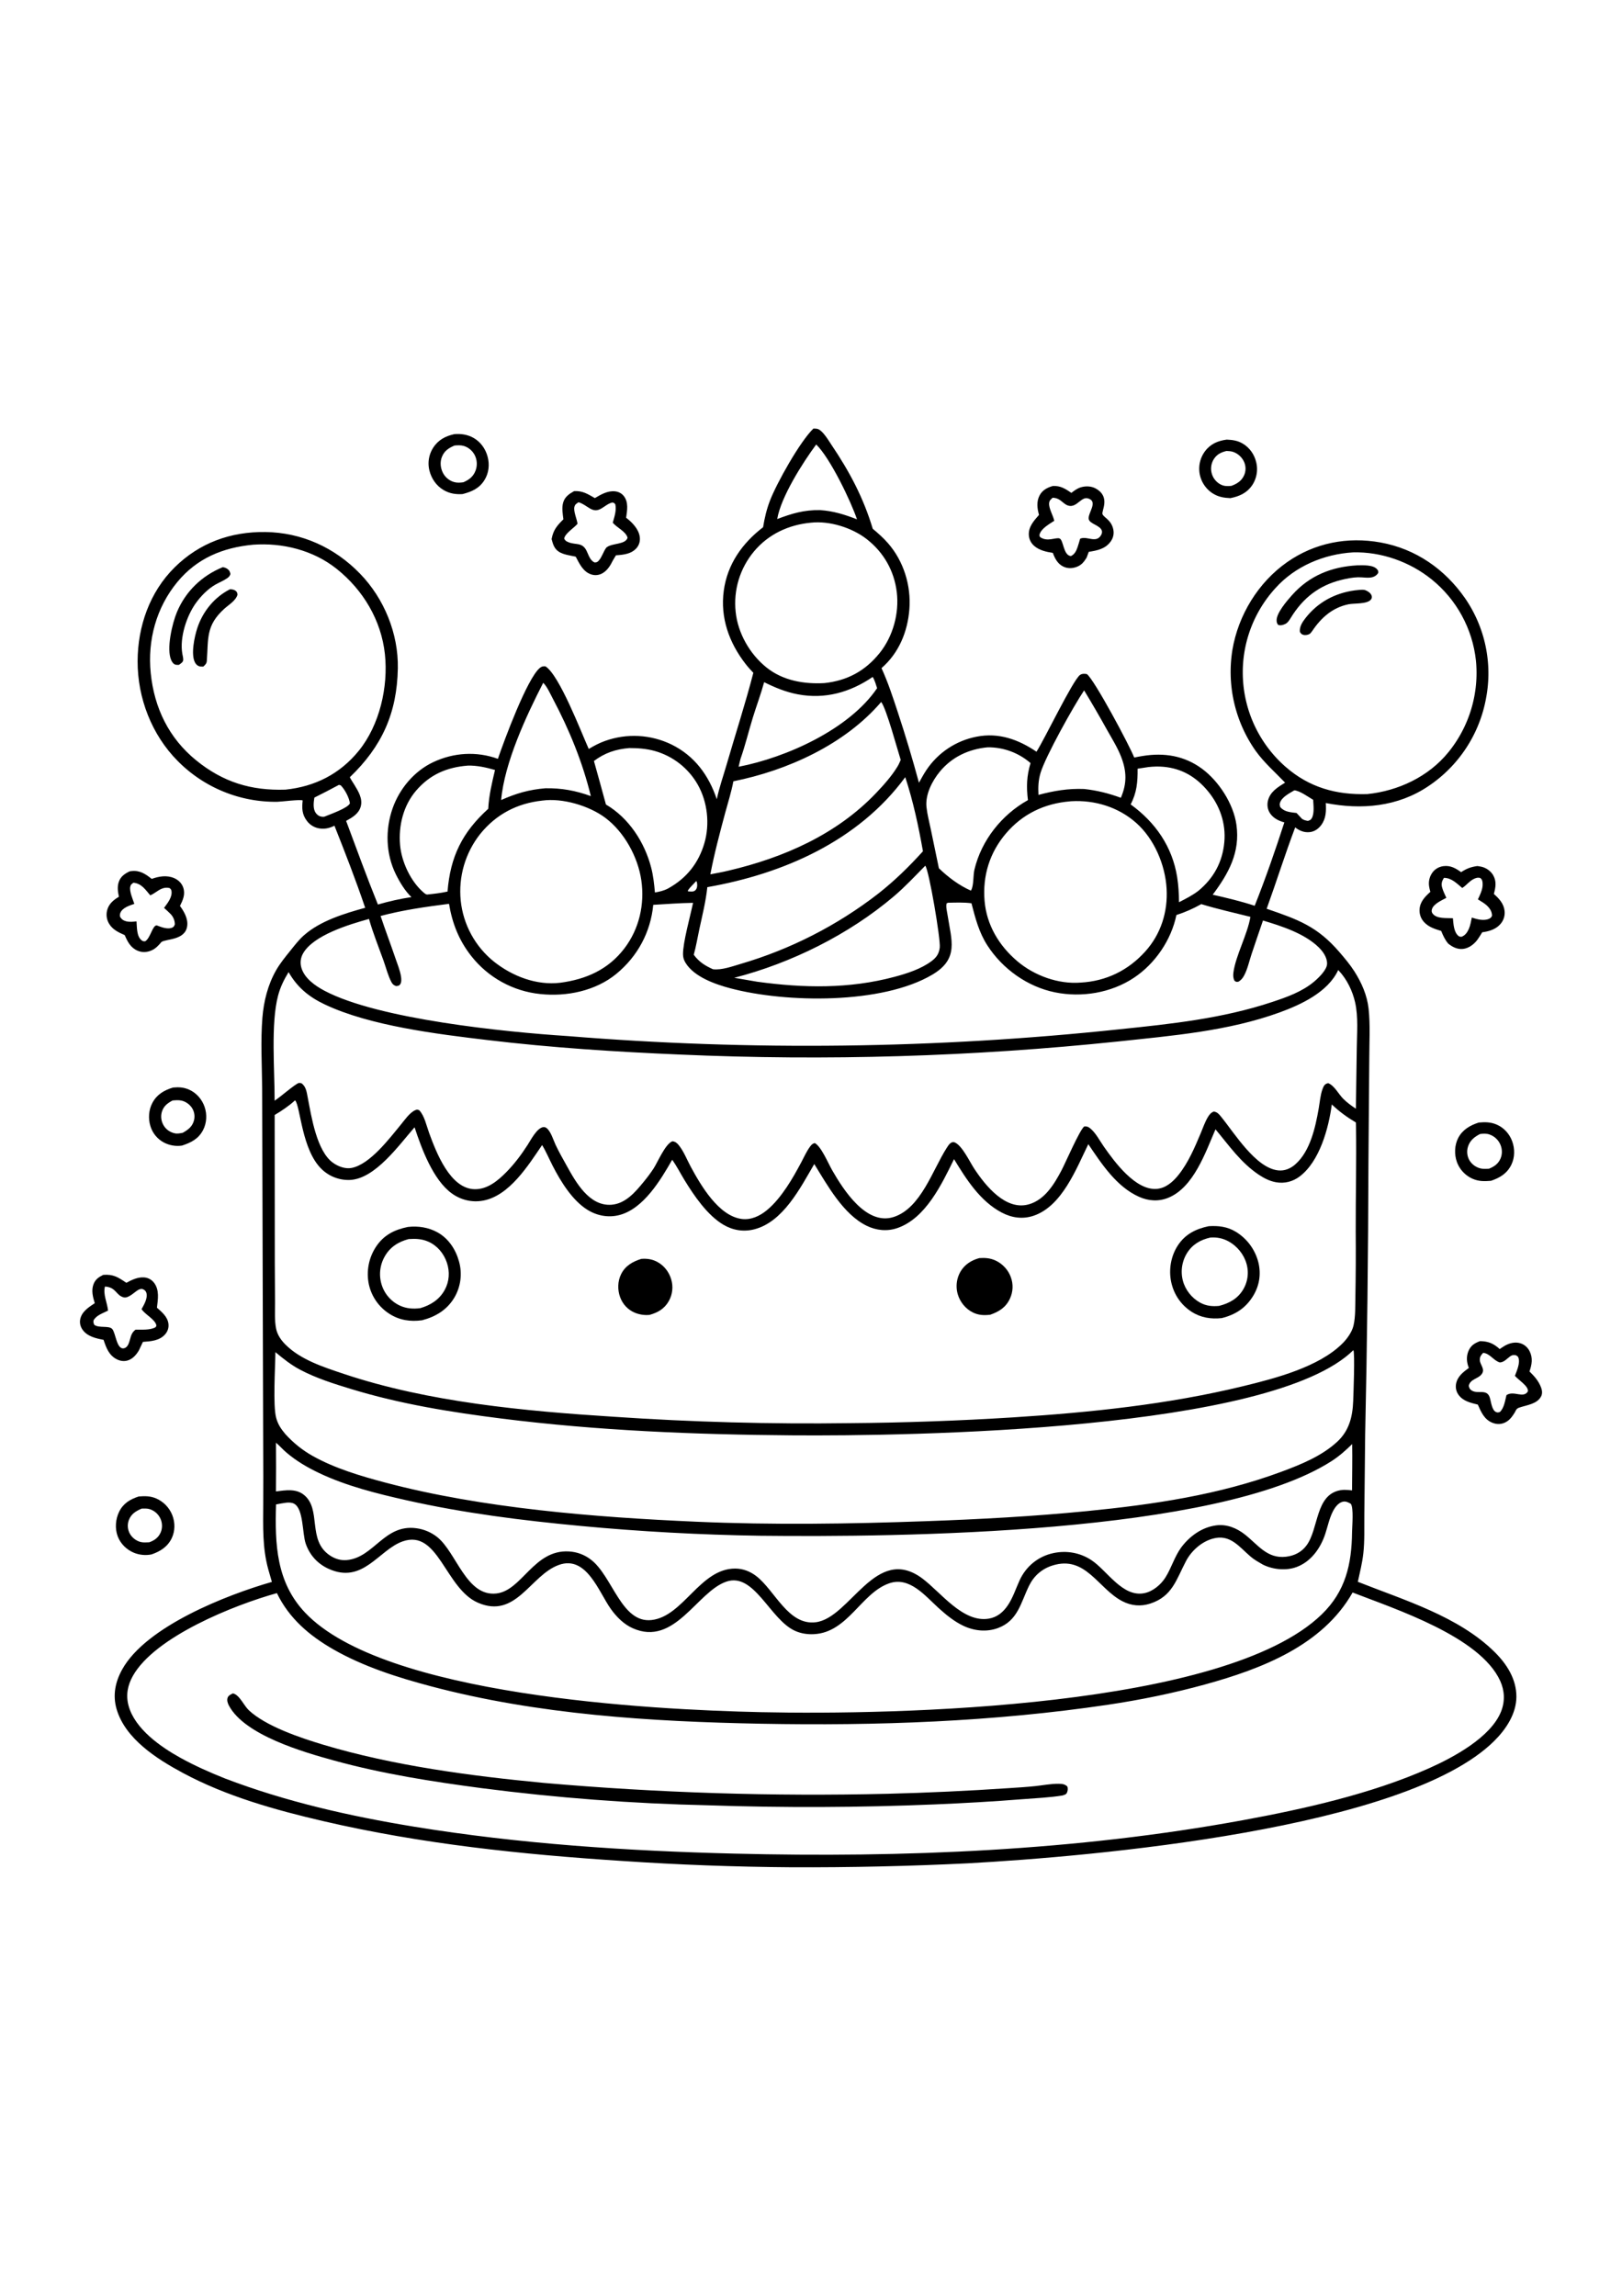 <?xml version="1.0" encoding="utf-8"?>
<!-- Generator: Adobe Illustrator 27.5.0, SVG Export Plug-In . SVG Version: 6.00 Build 0)  -->
<svg xmlns="http://www.w3.org/2000/svg" xmlns:xlink="http://www.w3.org/1999/xlink" viewBox="0 0 4000 4000" width="595" height="842" preserveAspectRatio="xMidYMid meet" data-scaled="true">
<g id="Background">
	<g>
		<g>
			<rect style="fill:#FFFFFF;" width="4000" height="4000"/>
		</g>
	</g>
</g>
<g id="Object">
	<g>
		<path d="M437.299,1994.985c1.919,0.023,3.836-0.03,5.75-0.158c1.914-0.128,3.821-0.33,5.72-0.608
			c22.407-7.356,40.705-16.414,52.103-38.445c9.072-17.544,10.071-38.565,3.642-57.153c-6.421-18.55-19.947-34.164-37.945-42.231
			c-13.306-5.966-25.474-6.665-39.8-5.317c-21.826,6.519-39.71,16.845-50.86,37.634c-9.237,17.221-10.74,38.528-5.09,57.142
			c0.638,2.163,1.381,4.288,2.23,6.376c0.85,2.09,1.801,4.132,2.854,6.125c1.053,1.993,2.202,3.929,3.449,5.809
			c1.246,1.88,2.582,3.692,4.009,5.438c1.427,1.745,2.937,3.416,4.531,5.013c1.593,1.594,3.263,3.107,5.007,4.536
			c1.745,1.427,3.555,2.765,5.433,4.014c1.878,1.25,3.813,2.401,5.806,3.455c1.7,0.891,3.432,1.714,5.195,2.467
			c1.765,0.753,3.555,1.438,5.374,2.054c1.817,0.613,3.656,1.156,5.517,1.626c1.86,0.468,3.737,0.864,5.628,1.186
			c1.891,0.323,3.793,0.571,5.703,0.744C433.465,1994.865,435.38,1994.962,437.299,1994.985z M402.963,1943.514
			c-5.618-10.154-7.101-21.904-3.624-33.023c4.334-13.86,13.864-20.86,26.156-27.476c7.181-0.634,14.583-1.322,21.708,0.188
			c10.87,2.298,21.179,9.752,26.905,19.234c0.662,1.104,1.265,2.238,1.811,3.402c0.548,1.167,1.038,2.356,1.468,3.568
			c0.428,1.214,0.797,2.446,1.104,3.695c0.308,1.25,0.554,2.51,0.737,3.782c0.182,1.274,0.302,2.555,0.359,3.841
			c0.056,1.284,0.048,2.569-0.022,3.853c-0.07,1.287-0.204,2.565-0.402,3.834c-0.198,1.272-0.458,2.531-0.781,3.778
			c-4.041,15.318-14.533,23.072-27.744,30.476c-6.758,1.254-13.055,2.738-19.916,1.221
			C419.016,1961.294,408.792,1954.047,402.963,1943.514z"/>
		<path d="M2957.904,334.299c0.152,1.218,0.335,2.431,0.548,3.64c0.217,1.22,0.467,2.434,0.747,3.642
			c0.281,1.207,0.59,2.407,0.931,3.598c0.34,1.192,0.712,2.374,1.115,3.546c0.404,1.172,0.835,2.334,1.296,3.484
			c0.46,1.15,0.951,2.288,1.471,3.413c0.521,1.125,1.07,2.236,1.648,3.333c0.576,1.097,1.181,2.178,1.814,3.245
			c0.631,1.066,1.29,2.115,1.979,3.147c0.686,1.032,1.398,2.046,2.137,3.041c0.738,0.996,1.502,1.972,2.29,2.928
			c0.789,0.956,1.602,1.892,2.438,2.806c0.836,0.914,1.694,1.807,2.576,2.678c0.883,0.87,1.789,1.718,2.715,2.542
			c0.926,0.824,1.872,1.624,2.839,2.4c0.965,0.776,1.951,1.526,2.955,2.251c1.007,0.725,2.03,1.424,3.072,2.096
			c13.905,8.9,27.596,11.125,43.754,11.835c22.16-4.36,41.239-12.876,54.142-32.43c0.661-1.015,1.295-2.047,1.904-3.095
			c0.611-1.048,1.193-2.11,1.747-3.188c0.555-1.077,1.083-2.168,1.584-3.272c0.498-1.104,0.969-2.22,1.412-3.348
			c0.444-1.128,0.857-2.266,1.243-3.416c0.383-1.149,0.739-2.307,1.066-3.474c0.326-1.167,0.622-2.342,0.887-3.524
			c0.268-1.182,0.504-2.37,0.709-3.565c0.208-1.194,0.384-2.393,0.53-3.596c0.145-1.203,0.259-2.409,0.341-3.618
			c0.085-1.209,0.139-2.419,0.161-3.631c0.023-1.212,0.014-2.423-0.025-3.634c-0.041-1.211-0.11-2.421-0.211-3.629
			c-0.1-1.208-0.231-2.412-0.394-3.613c-0.159-1.201-0.351-2.397-0.574-3.588c-0.223-1.191-0.476-2.376-0.759-3.554
			c-4.54-19.641-16.601-36.798-34.209-46.819c-12.505-7.115-24.412-8.631-38.536-9.279c-21.693,2.773-40.093,10.559-53.533,28.56
			c-0.736,0.983-1.446,1.984-2.129,3.003c-0.684,1.019-1.341,2.055-1.972,3.108c-0.631,1.053-1.235,2.121-1.813,3.205
			c-0.576,1.084-1.124,2.181-1.645,3.293c-0.521,1.112-1.013,2.236-1.476,3.373c-0.463,1.137-0.896,2.285-1.299,3.444
			c-0.406,1.159-0.78,2.328-1.123,3.506c-0.346,1.178-0.661,2.364-0.946,3.558c-0.283,1.194-0.535,2.395-0.758,3.602
			c-0.223,1.207-0.416,2.419-0.578,3.636c-0.16,1.217-0.29,2.437-0.387,3.66c-0.1,1.224-0.168,2.449-0.203,3.676
			c-0.038,1.227-0.043,2.454-0.015,3.681c0.027,1.227,0.085,2.453,0.173,3.677C2957.633,331.86,2957.753,333.081,2957.904,334.299z
			 M2986.743,321.898c0.105-1.451,0.283-2.893,0.534-4.326c0.25-1.433,0.57-2.85,0.961-4.252c0.393-1.401,0.854-2.779,1.383-4.135
			c0.528-1.355,1.122-2.681,1.783-3.977c0.661-1.296,1.385-2.556,2.171-3.78c7.581-11.727,17.889-16.624,31.055-19.772
			c5.595,0.268,11.284,0.46,16.628,2.302c1.494,0.528,2.958,1.131,4.393,1.809c1.432,0.678,2.827,1.428,4.183,2.249
			c1.354,0.822,2.665,1.71,3.932,2.666c1.264,0.956,2.475,1.974,3.634,3.055c1.162,1.081,2.264,2.218,3.309,3.411
			c1.044,1.194,2.024,2.438,2.94,3.732c0.914,1.294,1.76,2.632,2.539,4.013s1.484,2.799,2.118,4.253
			c0.548,1.273,1.031,2.571,1.446,3.893c0.413,1.322,0.759,2.663,1.037,4.021c0.278,1.358,0.484,2.727,0.619,4.106
			c0.136,1.379,0.201,2.762,0.196,4.148c-0.008,1.386-0.085,2.768-0.233,4.146c-0.148,1.378-0.367,2.745-0.657,4.1
			c-0.288,1.355-0.646,2.692-1.074,4.011c-0.426,1.319-0.919,2.612-1.479,3.88c-6.132,14.047-17.829,21.29-31.682,26.289
			c-9.843,0.862-18.007,1.041-26.921-3.83c-1.371-0.747-2.698-1.565-3.98-2.453c-1.284-0.889-2.518-1.844-3.699-2.865
			c-1.182-1.02-2.306-2.101-3.372-3.242c-1.066-1.141-2.069-2.335-3.008-3.583c-0.936-1.248-1.805-2.542-2.606-3.883
			c-0.798-1.341-1.525-2.72-2.177-4.139c-0.654-1.418-1.229-2.867-1.727-4.347c-0.496-1.48-0.913-2.982-1.25-4.507
			c-0.325-1.418-0.58-2.849-0.763-4.292c-0.182-1.443-0.292-2.892-0.33-4.346C2986.602,324.802,2986.635,323.349,2986.743,321.898z"
			/>
		<path d="M422.002,2898.879c-1.112-2.183-2.329-4.308-3.65-6.376c-1.321-2.063-2.739-4.058-4.257-5.986
			c-1.516-1.925-3.124-3.772-4.822-5.542c-1.698-1.768-3.478-3.448-5.342-5.043c-1.863-1.593-3.799-3.091-5.809-4.495
			c-2.01-1.405-4.084-2.706-6.222-3.906c-2.138-1.201-4.33-2.294-6.574-3.278c-14.599-6.26-27.866-6.162-43.252-4.934
			c-20.945,6.823-37.88,16.755-48.085,37.277c-9.205,18.509-11.016,42.057-3.514,61.449c7.047,18.216,22.154,32.925,40.207,40.188
			c13.389,5.388,28.95,6.906,43.096,3.901c21.448-7.349,39.668-18.839,49.8-40.067c8.383-17.563,8.474-38.464,1.431-56.485
			C424.117,2903.299,423.114,2901.064,422.002,2898.879z M396.086,2948.316c-5.579,12.598-15.39,19.406-27.988,23.95
			c-6.69,0.214-14.312,0.946-20.852-0.597c-11.356-2.685-21.993-11.003-27.41-21.292c-0.656-1.247-1.246-2.523-1.768-3.83
			c-0.523-1.309-0.975-2.641-1.358-3.995c-0.383-1.354-0.694-2.725-0.933-4.112c-0.238-1.39-0.404-2.787-0.497-4.191
			c-0.092-1.405-0.111-2.81-0.055-4.217c0.055-1.41,0.183-2.81,0.385-4.202c0.202-1.395,0.477-2.774,0.823-4.138
			c0.347-1.365,0.764-2.708,1.251-4.029c5.769-15.332,17.304-22.215,31.589-28.438c6.843-0.188,13.947-0.684,20.526,1.558
			c1.459,0.488,2.888,1.052,4.289,1.69c1.399,0.638,2.761,1.348,4.086,2.129c1.325,0.781,2.605,1.631,3.84,2.55
			c1.235,0.916,2.419,1.896,3.55,2.94c1.132,1.042,2.206,2.139,3.221,3.294c1.016,1.156,1.967,2.363,2.856,3.619
			c0.888,1.257,1.708,2.556,2.46,3.898c0.752,1.342,1.43,2.72,2.035,4.135C400.567,2925.672,400.779,2937.719,396.086,2948.316z"/>
		<path d="M3646.629,1937.426c-21.202,6.789-40.015,17.578-50.608,38.092c-9.091,17.608-9.879,40.116-3.331,58.689
			c0.415,1.167,0.86,2.321,1.333,3.463c0.476,1.141,0.98,2.27,1.514,3.387c0.531,1.119,1.092,2.222,1.682,3.309
			c0.588,1.089,1.206,2.16,1.851,3.214c0.644,1.056,1.315,2.095,2.013,3.117c0.698,1.021,1.423,2.024,2.174,3.008
			c0.749,0.984,1.523,1.949,2.321,2.895c0.8,0.943,1.625,1.866,2.471,2.767c0.846,0.901,1.716,1.78,2.609,2.636
			c0.892,0.859,1.805,1.692,2.741,2.501c0.937,0.811,1.892,1.597,2.866,2.358c0.976,0.758,1.971,1.493,2.985,2.204
			c1.014,0.708,2.045,1.391,3.094,2.047c1.049,0.658,2.114,1.288,3.196,1.888c1.079,0.601,2.175,1.174,3.286,1.72
			c1.111,0.543,2.235,1.059,3.372,1.547c15.047,6.459,28.817,6.087,44.656,4.781c21.828-7.304,39.811-18.107,50.292-39.658
			c8.69-17.86,8.848-39.331,2.051-57.837c-6.706-18.28-20.349-33.469-38.34-41.19
			C3676.103,1936.033,3662.201,1935.969,3646.629,1937.426z M3695.787,1984.02c0.885,1.292,1.704,2.627,2.456,4.003
			c0.748,1.375,1.424,2.785,2.028,4.232c4.524,10.897,4.784,23.233,0.052,34.108c-5.645,12.973-15.606,19.684-28.306,24.855
			c-7.33,0.379-14.926,1.018-22.08-0.987c-11.314-3.166-21.25-10.642-26.854-21.018c-0.656-1.237-1.249-2.503-1.78-3.801
			c-0.528-1.296-0.992-2.617-1.39-3.961c-0.395-1.342-0.723-2.701-0.984-4.078c-0.26-1.377-0.452-2.763-0.575-4.157
			c-0.12-1.397-0.17-2.795-0.149-4.195c0.017-1.402,0.106-2.798,0.266-4.191c0.16-1.392,0.39-2.771,0.688-4.138
			c0.298-1.369,0.663-2.72,1.097-4.052c5.036-15.535,15.572-23.564,29.489-30.928c8.22-1.247,16.203-1.584,24.119,1.333
			c1.472,0.536,2.913,1.146,4.323,1.829c1.409,0.686,2.78,1.442,4.112,2.268c1.329,0.826,2.614,1.719,3.852,2.677
			c1.24,0.959,2.427,1.979,3.561,3.061c1.131,1.084,2.205,2.221,3.221,3.413C3693.95,1981.489,3694.901,1982.731,3695.787,1984.02z"
			/>
		<path d="M1057.175,319.513c0.12,1.22,0.272,2.437,0.458,3.65c0.183,1.213,0.398,2.42,0.646,3.621
			c0.245,1.202,0.522,2.396,0.83,3.584c4.98,19.735,17.217,37.294,34.855,47.669c14.558,8.564,30.109,10.984,46.767,9.863
			c22.655-5.839,41.366-13.914,54.208-34.812c10.638-17.307,12.775-37.971,7.545-57.443c-5.175-19.271-17.127-36.247-34.611-46.19
			c-14.724-8.376-30.818-10.688-47.532-9.312c-21.93,4.879-39.779,14.147-52.227,33.724c-0.66,1.033-1.295,2.082-1.903,3.148
			c-0.609,1.066-1.188,2.146-1.739,3.242c-0.553,1.095-1.076,2.204-1.569,3.327c-0.496,1.122-0.962,2.257-1.397,3.403
			c-0.437,1.146-0.844,2.303-1.22,3.47c-0.378,1.168-0.724,2.344-1.04,3.529c-0.318,1.185-0.605,2.377-0.86,3.577
			c-0.253,1.2-0.478,2.405-0.673,3.617c-0.193,1.211-0.354,2.427-0.484,3.647c-0.13,1.22-0.229,2.442-0.297,3.667
			c-0.067,1.225-0.104,2.45-0.108,3.677c-0.005,1.226,0.022,2.452,0.083,3.677C1056.962,317.07,1057.052,318.293,1057.175,319.513z
			 M1089.657,296.563c5.967-15.321,16.76-22.117,31.153-28.35c7.439-0.636,15.257-1.163,22.531,0.902
			c11.877,3.372,22.11,12.18,27.596,23.165c0.711,1.444,1.349,2.919,1.911,4.428c0.561,1.508,1.043,3.041,1.45,4.598
			c0.405,1.558,0.731,3.132,0.976,4.722c0.246,1.59,0.409,3.19,0.491,4.797c0.083,1.607,0.083,3.214,0,4.822
			c-0.08,1.607-0.241,3.206-0.484,4.797c-0.246,1.591-0.569,3.165-0.973,4.723c-0.402,1.558-0.885,3.091-1.446,4.6
			c-5.67,15.109-15.666,22.646-29.984,28.949c-7.995,1.159-15.543,1.716-23.417-0.546c-1.512-0.449-2.997-0.976-4.454-1.582
			c-1.457-0.606-2.878-1.286-4.262-2.041c-1.384-0.755-2.725-1.582-4.021-2.479c-1.3-0.897-2.547-1.859-3.74-2.888
			c-1.197-1.028-2.336-2.117-3.418-3.266c-1.081-1.148-2.099-2.351-3.053-3.607c-0.953-1.256-1.84-2.559-2.659-3.908
			c-0.816-1.349-1.56-2.738-2.231-4.166C1086.033,322.593,1084.94,308.677,1089.657,296.563z"/>
		<path d="M263.327,1431.494c0.218,1.412,0.507,2.809,0.864,4.191c0.357,1.384,0.783,2.746,1.275,4.086
			c0.492,1.342,1.051,2.656,1.673,3.943c0.622,1.287,1.307,2.539,2.055,3.755c8.846,14.491,23.462,21.296,38.389,27.807
			c7.146,16.575,14.46,31.209,32.194,38.641c11.4,4.776,24.069,3.782,35.108-1.498c9.646-4.611,16.392-11.991,23.122-20.072
			c11.403-8.314,58.956-3.781,63.676-39.695c2.343-17.815-7.739-35.52-17.85-49.275c7.303-14.739,13.777-28.929,7.927-45.625
			c-3.756-10.717-11.991-18.543-22.298-22.993c-18.141-7.833-37.384-4.488-55.301,1.941c-15.582-12.306-29.474-21.784-50.294-19.249
			c-1.298,0.163-2.594,0.345-3.889,0.545c-12.35,5.727-22.49,12.741-27.06,26.159c-4.179,12.264-2.19,24.254,0.347,36.628
			c-13.598,7.859-25.284,17.765-29.181,33.709c-0.343,1.387-0.618,2.788-0.821,4.202c-0.205,1.415-0.339,2.835-0.403,4.262
			c-0.063,1.427-0.057,2.854,0.021,4.281C262.96,1428.662,263.108,1430.082,263.327,1431.494z M297.114,1419.759
			c5.501-12.279,22.439-17.544,34.179-21.513c-3.745-11.126-12.497-30.661-10.081-42.249c1.197-5.745,3.456-6.568,7.921-9.91
			c19.944,2.027,29.198,16.842,41.429,31.104c9.835-4.055,17.469-11.356,26.984-15.76c6.53-3.027,14.752-4.135,21.532-1.698
			c2.232,2.689,3.245,3.207,3.821,6.816c2.428,15.212-9.956,30.304-18.362,41.615c5.462,4.953,11.142,9.869,16.248,15.186
			c6.708,6.984,10.455,16.117,10.371,25.76c-2.056,4.401-2.694,6.451-7.683,8.232c-11.209,4.003-26.175-1.89-36.712-5.967
			c-10.592-1.048-15.271,30.432-28.454,39.031c-4.271,0.195-5.438,0.495-9-2.295c-12.695-9.943-11.372-32.042-12.677-46.71
			c-8.347,0.984-17.676,1.956-25.877-0.285c-6.962-1.901-11.375-5.19-14.827-11.555
			C295.518,1425.617,295.442,1423.491,297.114,1419.759z"/>
		<path d="M3771.821,2551.041c5.997-17.018,8.831-33.379,0.109-50.318c-4.627-8.983-12.415-15.922-22.096-18.994
			c-13.334-4.232-27.446-0.624-39.214,6.181c-4.191,2.422-8.22,5.242-12.219,7.969c-14.976-13.729-28.13-19.305-48.576-19.553
			c-13.41,5.043-22.644,10.646-28.472,24.375c-5.745,13.53-4.543,28.377,0.961,41.693c-14.063,10.21-28.096,20.984-31.532,39.2
			c-0.223,1.186-0.384,2.381-0.484,3.583c-0.1,1.201-0.138,2.406-0.116,3.612c0.025,1.204,0.112,2.406,0.26,3.605
			c0.147,1.197,0.355,2.382,0.623,3.556c0.271,1.177,0.6,2.336,0.988,3.477c0.39,1.141,0.837,2.261,1.34,3.357
			c0.503,1.096,1.062,2.164,1.675,3.203c0.616,1.039,1.282,2.043,1.998,3.012c11.378,15.508,29.846,19.44,47.375,23.823
			c8.352,18.847,16.271,37.548,37.198,45.249c9.834,3.62,20.064,3.552,29.609-0.939c11.72-5.516,17.473-14.221,24.22-24.678
			c3.144-6.009,3.939-9.681,10.703-12.088c18.111-6.444,44.644-8.516,54.453-28.077c3.492-6.955,2.41-14.837-0.271-21.866
			C3794.19,2574.256,3783.917,2562.881,3771.821,2551.041z M3715.085,2609.445c-3.462,13.632-5.64,31.315-16.064,41.408
			c-4.083,1.367-5.862,2.103-10.083,0.071c-10.176-4.904-11.825-25.764-15.047-35.606c-7.243-22.117-28.731-7.953-44.04-16.947
			c-5.118-3.008-6.395-6.177-7.77-11.724c3.391-17.536,24.286-16.988,32.7-30.108c7.721-12.031-5.006-21.907-5.433-33.571
			c-0.304-8.22,3.046-12.039,8.174-17.769c17.052,1.581,25.543,19.136,41.333,23.725c10.871-0.664,17.751-9.936,26.286-15.715
			c4.502-3.046,8.247-2.888,13.474-1.998c2.621,1.784,4.479,2.328,5.719,5.411c5.253,13.102-3.71,32.775-8.408,45.216
			c7.548,8.494,17.244,14.713,24.926,23.173c4.06,4.469,7.349,8.817,7.094,15.084
			C3756.88,2618.757,3733.373,2597.158,3715.085,2609.445z"/>
		<path d="M2550.013,515.327c12.61,11.265,30.109,15.036,46.361,17.548c4.991,13.642,11.694,26.77,25.374,33.563
			c10.646,5.283,22.369,5.115,33.368,1.003c12.035-4.499,18.005-12.26,24.615-22.865l5.261-14.277
			c21.002-3.256,41.554-7.326,54.539-26.184c6.222-9.031,8.266-19.504,5.726-30.184c-5.433-22.84-22.872-27.921-26.368-36.418
			c-3.255-7.919,20.774-42.45-16.616-63.304c-11.1-6.19-25.156-6.565-37.139-2.902c-8.562,2.617-16.113,8.148-23.038,13.669
			c-14.919-10.275-26.747-17.883-45.565-17.045c-13.435,3.637-25.88,10.201-32.669,22.964c-8.167,15.35-6.113,32.26-1.573,48.33
			c-12.358,14.152-25.881,28.665-25.145,48.875C2537.531,498.696,2542.112,508.271,2550.013,515.327z M2563.697,487.453
			c3.793-14.581,24.389-25.967,36.185-33.68c-2.707-13.148-14.123-31.172-12.565-44.039c0.8-6.625,4.097-8.472,8.58-12.785
			c21.581,0.518,25.741,18.076,42.098,20.095c12.558,1.55,21.664-9.841,31.225-15.875c5.047-3.187,9.872-4.081,15.583-2.049
			c23.068,8.205-1.862,35.034-0.019,49.829c1.585,12.688,28.081,15.26,32.479,29.316c1.104,3.53-0.064,7.574-1.859,10.714
			c-11.637,20.312-32.613,3.282-48.847,7.961c-0.957,0.278-1.889,0.631-2.831,0.946c-1.998,6.894-3.981,13.812-6.26,20.62
			c-3.132,9.346-7.116,17.66-16.3,22.197c-19.336-1.078-18.134-40.176-28.468-43.451c-9.606-3.046-30.057,9.444-47.837-3.413
			C2563.738,491.122,2562.905,490.498,2563.697,487.453z"/>
		<path d="M3643.238,1304.998c-15.959,2.155-26.545,6.29-40.038,15.043c-13.522-9.733-26.339-17.142-43.872-14.776
			c-10.488,1.416-20,6.722-26.421,15.178c-0.918,1.224-1.775,2.491-2.569,3.8c-0.791,1.312-1.515,2.659-2.174,4.04
			c-0.656,1.385-1.242,2.798-1.757,4.24c-0.513,1.442-0.954,2.906-1.322,4.393c-0.369,1.487-0.661,2.988-0.879,4.502
			c-0.217,1.517-0.358,3.04-0.42,4.57c-0.065,1.53-0.053,3.058,0.037,4.585c0.091,1.53,0.258,3.051,0.5,4.563
			c0.731,4.556,1.766,9.042,3.105,13.458c-13.207,11.982-25.445,24.134-26.65,43.139c-0.101,1.416-0.128,2.834-0.083,4.251
			c0.045,1.42,0.161,2.833,0.349,4.24c0.188,1.407,0.447,2.8,0.777,4.18c0.331,1.382,0.729,2.742,1.195,4.081
			c0.468,1.339,1.002,2.652,1.604,3.939c0.601,1.284,1.264,2.536,1.99,3.755c0.729,1.219,1.516,2.398,2.362,3.537
			c0.846,1.139,1.748,2.232,2.708,3.278c11.288,12.497,26.845,17.251,42.433,22.009c4.577,11.408,9.268,21.581,17.202,31.179
			c10.597,8.464,22.583,14.641,36.579,13.143c14.217-1.525,27.499-11.525,35.708-22.832c4.225-5.817,7.968-12.088,11.719-18.224
			c17.003-2.133,34.509-7.465,45.734-21.277c0.886-1.071,1.718-2.186,2.497-3.342c0.776-1.154,1.493-2.345,2.151-3.571
			c0.656-1.227,1.25-2.482,1.784-3.767c0.534-1.287,1.001-2.596,1.405-3.927c0.403-1.332,0.738-2.682,1.007-4.049
			c0.27-1.364,0.47-2.74,0.6-4.126c0.133-1.384,0.195-2.773,0.188-4.165c-0.006-1.392-0.081-2.78-0.226-4.164
			c-1.863-17.998-13.428-30.623-26.44-41.994c4.281-16.21,7.143-30.578-1.648-46.154c-5.651-10.015-16.466-17.776-27.547-20.694
			C3651.048,1306.046,3647.102,1305.527,3643.238,1304.998z M3644.69,1387.175c7.395,4.795,16.564,9.688,22.802,15.85
			c7.086,7.003,11.959,14.555,11.979,24.634c-2.118,3.762-2.704,5.208-6.786,7.131c-13.181,6.215-30.022,1.514-43.037-2.734
			c-2.053,9.11-3.631,19.7-7.473,28.183c-3.913,8.629-9.069,16.079-18.247,19.263c-2.917-0.424-4.844-0.195-7.217-2.163
			c-11.78-9.767-12.279-29.677-13.721-43.71c-14.713-0.897-40.052,2.193-50.15-11.596c-2.493-3.402-2.655-6.691-1.517-10.612
			c3.85-13.274,24.221-21.893,35.448-28.066c-3.661-8.359-8.208-17.214-10.525-26.034c-2.415-9.2-0.245-15.31,4.54-23.158
			c18.843-0.105,31.581,13.627,45.302,24.941c9.883-6.349,17.203-16.608,27.675-21.929c5.362-2.723,11.108-4.604,17-2.558
			c2.204,2.039,3.702,3.568,4.51,6.594C3659.483,1357.011,3651.075,1373.315,3644.69,1387.175z"/>
		<path d="M1378.712,530.355c11.239,7.086,28.141,9.061,41.043,11.851c9.377,17.739,18.525,38.13,39.576,44.19
			c1.159,0.328,2.331,0.595,3.519,0.8c1.189,0.203,2.384,0.344,3.586,0.424c1.201,0.077,2.404,0.093,3.609,0.045
			c1.204-0.05,2.402-0.163,3.594-0.338c1.194-0.175,2.374-0.412,3.541-0.71c1.166-0.3,2.314-0.661,3.443-1.081
			c1.129-0.421,2.233-0.899,3.312-1.435c1.079-0.536,2.126-1.128,3.143-1.776c11.063-6.951,18.243-18.31,23.819-29.827
			c2.677-4.547,5.257-9.2,8.123-13.624c18.339-1.224,38.453-3.222,51.153-18.318c6.47-7.687,8.899-17.514,7.502-27.401
			c-2.711-19.174-18.772-35.638-33.567-46.862c2.418-17.8,6.417-38.085-5.726-53.509c-5.359-6.808-13.136-10.736-21.701-11.627
			c-18.351-1.909-34.566,7.749-49.744,16.658c-17.615-10.119-30.203-18.373-51.167-17.175
			c-12.313,6.883-22.891,13.972-26.981,28.306c-3.818,13.381-1.029,27.648,0.612,41.171c-15.798,15.63-24.904,26.133-29.106,48.705
			C1363.643,511.602,1366.79,522.837,1378.712,530.355z M1422.545,462.973l1.671-1.833c-1.412-11.705-10.646-31.203-7.552-42.133
			c1.769-6.247,5.126-7.503,10.079-10.934c11.081,3.147,18.918,10.06,28.738,15.68c22.969,13.15,33.345-9.491,54.122-15.087
			c5.084,0.868,4.825,0.667,7.908,4.795c3.015,15.503-2.295,30.143-6.391,44.982c10.447,12.642,32.2,21.305,36.526,37.099
			c-5.28,17.243-36.857,12.824-50.927,23.203c-0.489,0.357-0.965,0.732-1.446,1.096c-7.492,9.891-10.522,23.147-18.821,32.29
			c-3.432,3.781-5.37,4.258-10.297,4.288c-11.678-5.362-14.555-18.764-20.026-29.418c-10.754-20.938-26.496-13.105-44.243-20.413
			c-5.321-2.189-8.081-3.778-10.54-8.858C1392.809,485.793,1414.168,472.053,1422.545,462.973z"/>
		<path d="M316.671,2523.37c11.54-4.237,19.546-13.699,25.728-23.951l10.05-21.243c19.489-1.427,40.52-2.718,54.556-18.355
			c6.441-7.18,9.547-16.402,8.423-26.015c-2.051-17.533-16.023-29.02-28.385-39.898c2.405-20.526,6.547-43.762-7.189-61.543
			c-6.185-8.006-14.767-12.49-24.859-13.196c-15.303-1.066-30.314,6.211-43.418,13.323c-20.375-13.729-31.931-21.543-57.061-19.531
			c-11.281,5.592-19.434,11.089-24.014,23.346c-5.691,15.231-1.43,31.558,3.198,46.421c-15.209,10.06-32.632,21.112-36.064,40.593
			c-1.573,8.929,0.949,17.867,6.174,25.171c11.767,16.451,32.923,21.085,51.59,24.615c6.476,19.508,13.169,38.328,32.976,48.163
			C297.242,2525.675,307.281,2526.821,316.671,2523.37z M232.775,2436.386c-2.448-4.668-2.438-5.61-2.186-10.916
			c6.655-12.981,23.431-18.055,35.876-24.386c-1.821-19.257-12.845-40.293-7.621-59.361c27.96,1.844,26.393,21.115,45.823,26.597
			c11.651,3.29,26.266-12.373,35.694-17.968c3.305-1.961,7.561-3.548,11.36-2.313c4.373,1.419,7.783,4.473,9.193,8.96
			c4.091,13.008-5.666,29.392-11.808,40.432c8.568,13.316,32.185,24.401,36.261,38.937c0.743,2.647-0.413,3.38-1.643,5.587
			c-13.469,7.755-33.936,5.81-49.235,6.061c-12.831,8.9-11.926,21.435-17.413,34.829c-2.066,5.043-5.58,9.782-11.252,11.059
			c-18.314,4.112-20.307-37.476-29.029-47.45C268.827,2437.336,244.93,2444.801,232.775,2436.386z"/>
		<path d="M3348.561,3069.678c4.957-23.143,10.995-46.703,13.575-70.247c3.429-31.295,2.039-63.571,2.433-95.068l2.047-197.178
			c4.839-222.404,7.524-444.833,8.055-667.287l2.095-261.594c0.068-39.861,2.61-81.858-1.682-121.388
			c-3.628-33.447-17.33-64.618-35.369-92.73c-10.755-16.759-23.425-31.693-36.365-46.77
			c-54.971-64.048-102.26-80.499-179.645-107.108c24.085-66.578,45.313-134.438,70.334-200.595
			c10.642,8.325,22.395,13.177,36.21,11.581c11.503-1.326,21.135-8.1,27.912-17.244c12.287-16.571,12.425-34.873,11.337-54.423
			c88.009,17.206,177.865,9.448,253.76-42.11c2.299-1.545,4.578-3.119,6.838-4.724c2.261-1.602,4.5-3.233,6.718-4.893
			c2.22-1.657,4.418-3.343,6.594-5.058c2.178-1.714,4.334-3.456,6.466-5.223c2.133-1.767,4.244-3.562,6.331-5.381
			c2.091-1.823,4.156-3.67,6.197-5.542c2.043-1.872,4.061-3.77,6.057-5.693c1.995-1.922,3.965-3.871,5.911-5.843
			c1.945-1.97,3.865-3.966,5.76-5.986c1.898-2.023,3.769-4.067,5.615-6.132c1.842-2.068,3.66-4.159,5.452-6.272
			c1.792-2.112,3.559-4.246,5.298-6.402c1.74-2.158,3.453-4.337,5.138-6.538c1.682-2.198,3.338-4.418,4.968-6.662
			c1.629-2.241,3.231-4.501,4.803-6.781c1.571-2.281,3.115-4.581,4.63-6.902c1.514-2.321,3-4.659,4.457-7.015
			c1.454-2.358,2.881-4.734,4.277-7.127c1.397-2.394,2.764-4.803,4.101-7.229c1.337-2.429,2.642-4.872,3.916-7.33
			c1.277-2.461,2.521-4.937,3.733-7.428c1.214-2.491,2.396-4.996,3.544-7.514c1.151-2.521,2.271-5.056,3.357-7.605
			c1.086-2.548,2.142-5.11,3.166-7.686c1.024-2.573,2.014-5.161,2.97-7.762c0.959-2.598,1.885-5.209,2.779-7.833
			c0.894-2.621,1.754-5.255,2.58-7.901c0.826-2.643,1.62-5.297,2.381-7.961s1.488-5.337,2.181-8.021
			c0.694-2.684,1.353-5.375,1.979-8.074c0.626-2.699,1.218-5.405,1.776-8.119c0.558-2.714,1.084-5.433,1.574-8.16
			c0.5-2.638,0.969-5.282,1.405-7.931s0.838-5.302,1.209-7.96c0.37-2.659,0.708-5.323,1.014-7.991
			c0.302-2.666,0.574-5.337,0.814-8.013c0.238-2.674,0.444-5.35,0.616-8.029c0.173-2.679,0.312-5.36,0.417-8.043
			c0.107-2.681,0.181-5.365,0.221-8.051c0.04-2.684,0.047-5.367,0.019-8.051c-0.025-2.686-0.084-5.371-0.177-8.055
			c-0.093-2.681-0.217-5.362-0.375-8.043s-0.349-5.359-0.575-8.032c-0.225-2.676-0.483-5.349-0.774-8.017
			c-0.29-2.669-0.613-5.334-0.968-7.995c-0.358-2.661-0.748-5.317-1.168-7.968c-0.424-2.651-0.879-5.297-1.367-7.938
			c-0.486-2.641-1.006-5.275-1.559-7.901c-0.551-2.629-1.135-5.249-1.754-7.86c-0.616-2.614-1.264-5.219-1.945-7.814
			c-0.68-2.599-1.394-5.187-2.14-7.766c-0.746-2.579-1.524-5.148-2.332-7.709c-0.809-2.561-1.648-5.111-2.52-7.649
			c-0.872-2.539-1.774-5.067-2.708-7.586c-0.933-2.516-1.897-5.02-2.892-7.514c-0.996-2.493-2.022-4.974-3.079-7.443
			c-1.059-2.468-2.147-4.923-3.264-7.364c-1.117-2.441-2.264-4.868-3.443-7.281c-1.176-2.413-2.383-4.811-3.619-7.195
			c-1.237-2.383-2.503-4.75-3.796-7.101c-1.295-2.353-2.619-4.689-3.973-7.007c-1.351-2.318-2.732-4.62-4.142-6.906
			c-1.409-2.286-2.846-4.554-4.311-6.804c-1.467-2.248-2.96-4.479-4.48-6.691c-49.856-71.896-121.771-122.087-208.56-137.761
			c-81.37-14.694-162.146,0.751-230.328,48.4c-71.441,49.924-120.659,130.724-135.095,216.506c-0.436,2.686-0.837,5.376-1.205,8.07
			c-0.371,2.694-0.708,5.392-1.01,8.096c-0.305,2.704-0.578,5.41-0.819,8.118c-0.237,2.709-0.445,5.421-0.62,8.137
			c-0.172,2.714-0.314,5.43-0.425,8.148c-0.107,2.716-0.183,5.435-0.226,8.156c-0.042,2.719-0.052,5.437-0.029,8.156
			c0.022,2.721,0.078,5.441,0.165,8.16c0.088,2.719,0.209,5.436,0.364,8.152c0.153,2.714,0.339,5.426,0.56,8.138
			c0.217,2.711,0.469,5.42,0.755,8.126c0.285,2.704,0.602,5.404,0.95,8.103c0.351,2.696,0.732,5.389,1.145,8.077
			c0.416,2.688,0.863,5.372,1.341,8.051c0.48,2.677,0.992,5.348,1.536,8.014c0.543,2.664,1.119,5.321,1.727,7.972
			c0.606,2.651,1.246,5.294,1.919,7.931c0.671,2.636,1.373,5.263,2.107,7.882c0.736,2.619,1.502,5.228,2.298,7.83
			c0.799,2.601,1.627,5.192,2.486,7.773c0.861,2.579,1.752,5.149,2.673,7.709c0.923,2.559,1.876,5.106,2.858,7.642
			c0.984,2.536,1.998,5.059,3.041,7.57c1.047,2.511,2.123,5.009,3.226,7.496c1.104,2.485,2.238,4.958,3.402,7.416
			c1.164,2.458,2.357,4.902,3.579,7.334c1.224,2.428,2.476,4.841,3.759,7.24c1.282,2.401,2.591,4.785,3.927,7.154
			c1.34,2.365,2.707,4.716,4.104,7.052c1.395,2.336,2.817,4.654,4.27,6.955c1.449,2.3,2.928,4.582,4.435,6.846
			c1.506,2.265,3.04,4.512,4.599,6.74c21.434,29.97,47.905,52.7,73.116,79.023c-18.047,11.048-37.262,22.568-42.444,44.866
			c-2.519,10.856-0.642,22.186,5.757,31.367c8.187,11.746,21.355,18.164,34.814,21.712
			c-22.343,68.948-46.357,138.267-73.165,205.597c-33.642-11.055-68.97-19.47-103.506-27.296
			c39.264-52.643,68.084-104.393,58.459-172.605c-7.27-51.543-43.514-107.622-85.197-138.227
			c-43.616-32.027-93.09-39.729-145.666-31.25c-7.092,1.112-14.148,2.408-21.171,3.89c-11.43-29.459-98.047-191.565-116.717-205.744
			c-5.723-1.051-12.287-1.382-17.251,2.407c-17.871,13.646-87.532,158.933-107.074,188.985
			c-44.483-30.222-93.188-47.709-147.295-37.142c-3.142,0.598-6.266,1.274-9.372,2.028c-3.107,0.753-6.193,1.585-9.257,2.494
			c-3.067,0.906-6.109,1.889-9.125,2.947c-3.017,1.059-6.005,2.192-8.964,3.399c-2.958,1.209-5.887,2.491-8.783,3.845
			c-2.896,1.352-5.758,2.776-8.585,4.274c-2.824,1.494-5.61,3.059-8.358,4.694c-2.747,1.635-5.451,3.337-8.114,5.106
			c-2.664,1.77-5.282,3.605-7.852,5.505c-2.572,1.9-5.094,3.863-7.567,5.888c-2.474,2.026-4.896,4.11-7.266,6.256
			c-2.369,2.148-4.683,4.353-6.944,6.613c-2.258,2.26-4.46,4.576-6.605,6.947c-2.145,2.374-4.229,4.797-6.252,7.27
			c-2.022,2.476-3.984,4.999-5.884,7.57c-1.898,2.574-3.73,5.192-5.498,7.856c-6.572,9.91-12.294,20.559-18.103,30.931
			c-15.873-58.636-33.117-116.252-52.167-173.942c-12.186-36.917-23.969-73.21-40.181-108.621
			c42.667-36.935,64.442-89.518,68.716-145.335c4.473-58.389-14.048-118.411-52.744-162.725
			c-11.396-13.049-24.281-24.442-37.578-35.497c-22.872-76.317-57.266-141.013-101.614-206.686
			c-7.405-10.97-20.378-33.438-32.65-38.874c-3.425-1.516-8.311-1.418-12.021-1.552c-33.248,32.05-90.367,134.016-107.276,177.923
			c-8.187,21.258-13.233,42.92-16.884,65.359c-51.272,39.339-88.159,91.085-96.96,156.6c-8.972,66.736,13.195,128.204,53.81,180.528
			c5.948,7.664,12.475,14.784,19.125,21.84c-19.779,76.338-44.224,151.43-66.181,227.163c-8.096,27.916-18.062,56.109-23.977,84.539
			c-19.737-58.986-54.776-107.04-111.824-135.049c-3.152-1.527-6.339-2.976-9.56-4.345s-6.476-2.657-9.764-3.864
			c-3.287-1.207-6.603-2.332-9.947-3.376c-3.343-1.042-6.708-2-10.098-2.876c-3.392-0.876-6.803-1.666-10.233-2.369
			c-3.43-0.706-6.874-1.327-10.334-1.862c-3.46-0.534-6.932-0.982-10.417-1.344c-3.482-0.363-6.972-0.639-10.47-0.826
			c-3.495-0.188-6.993-0.289-10.495-0.304c-3.502-0.015-7.002,0.057-10.499,0.218c-3.498,0.161-6.99,0.407-10.477,0.74
			c-3.486,0.333-6.96,0.752-10.425,1.258c-3.464,0.503-6.915,1.094-10.353,1.773c-3.434,0.676-6.85,1.438-10.248,2.287
			c-3.4,0.846-6.774,1.776-10.123,2.79c-3.353,1.017-6.677,2.114-9.974,3.294c-14.619,5.145-27.285,11.926-40.491,19.921
			c-18.446-40.883-72.385-182.327-106.777-203.727c-5.851-0.428-9.133,0.049-13.786,3.864
			c-31.351,25.73-87.922,178.643-103.487,224.144c-52.742-19.042-109.155-15.618-159.932,8.411
			c-46.56,22.032-82.794,65.362-99.725,113.653c-18.494,52.745-16.91,112.308,8.013,162.687
			c9.636,19.478,22.644,41.156,38.453,56.177c-28.224,4.176-55.257,10.391-82.715,18.273
			c-27.667-68.283-52.606-137.198-78.4-206.172c15.051-8.307,31.115-17.507,36.024-35.299c5.37-19.462-5.915-37.69-15.659-53.631
			c-3.778-6.177-7.96-12.219-11.239-18.674c79.162-75.941,116.372-157.922,118.414-268.522
			c1.585-85.613-33.657-171.884-93.067-233.239c-62.422-64.461-143.972-101.76-233.96-102.842
			c-85.52-1.025-162.181,26.647-223.452,87.213c-61.613,60.904-90.978,145.624-91.25,231.185
			c-0.288,90.709,34.77,181.662,98.987,246.213c1.997,2.023,4.019,4.02,6.066,5.99c2.047,1.97,4.119,3.914,6.216,5.832
			c2.096,1.92,4.216,3.813,6.361,5.678c2.143,1.865,4.312,3.702,6.503,5.513c2.19,1.81,4.403,3.592,6.638,5.347
			c2.233,1.755,4.49,3.481,6.771,5.178c2.277,1.697,4.577,3.365,6.898,5.005c2.32,1.639,4.661,3.251,7.023,4.832
			c2.363,1.58,4.745,3.131,7.145,4.653c2.398,1.52,4.817,3.009,7.255,4.469c2.438,1.459,4.894,2.889,7.367,4.288
			c2.475,1.397,4.968,2.764,7.476,4.101c2.508,1.334,5.033,2.638,7.574,3.909c2.54,1.271,5.098,2.511,7.672,3.717
			c2.571,1.207,5.159,2.381,7.761,3.522c2.601,1.144,5.217,2.253,7.849,3.327c2.628,1.076,5.271,2.119,7.927,3.128
			c2.659,1.011,5.328,1.988,8.006,2.929c2.682,0.941,5.373,1.85,8.078,2.726c2.704,0.874,5.418,1.714,8.145,2.52
			c2.727,0.806,5.461,1.577,8.205,2.313c2.743,0.736,5.496,1.438,8.257,2.107c2.764,0.668,5.535,1.302,8.313,1.9
			c2.777,0.596,5.562,1.158,8.355,1.686c2.792,0.528,5.589,1.021,8.393,1.479c2.805,0.456,5.616,0.877,8.43,1.266
			c2.816,0.385,5.636,0.736,8.46,1.052c2.825,0.315,5.652,0.594,8.483,0.837c2.831,0.246,5.666,0.455,8.502,0.627
			c2.836,0.173,5.673,0.309,8.512,0.409c2.841,0.1,5.683,0.166,8.524,0.195c2.841,0.03,5.683,0.024,8.524-0.019
			c8.859-0.052,57.874-6.436,62.37-3.229c-2.089,19.253-1.814,34.442,10.712,50.743c0.995,1.309,2.055,2.563,3.181,3.759
			c1.124,1.199,2.307,2.337,3.549,3.413c1.243,1.074,2.539,2.082,3.886,3.023c1.347,0.941,2.74,1.81,4.18,2.606
			c1.437,0.796,2.912,1.516,4.423,2.159c1.515,0.644,3.057,1.207,4.626,1.69c1.572,0.481,3.164,0.88,4.776,1.198
			c1.613,0.318,3.237,0.551,4.875,0.699c12.609,1.224,22.936-1.547,34.141-7.089c26.534,66.733,52.756,134.37,75.798,202.367
			c-51.22,14.06-110.784,32.122-151.2,68.013c-12.647,11.231-22.925,24.739-33.481,37.878
			c-12.523,15.592-25.058,30.743-35.002,48.152c-20.386,35.697-30.536,76.444-33.822,117.213
			c-4.604,57.101-1.085,116.003-0.583,173.322l0.766,268.894l1.806,620.239c0.273,45.324,0.294,90.649,0.064,135.974
			c-0.176,55.85-2.388,107.738,12.643,162.12c2.802,10.109,5.704,20.189,8.709,30.24
			c-111.805,32.133-309.924,109.526-369.03,215.586c-17.131,30.743-23.937,63.529-13.941,97.919
			c21.415,73.661,99.675,123.195,163.401,157.445c107.384,57.717,228.119,91.385,346.255,118.858
			c242.387,56.361,489.032,82.121,736.964,98.2c138.69,9.393,277.537,14.571,416.542,15.535
			c145.379,0.628,290.671-2.604,435.877-9.696c308.387-17.007,1077.945-83.705,1298.105-301.436
			c29.05-28.726,54.836-67.168,54.908-109.469c0.072-43.345-23.679-80.454-53.593-110.015
			C3596.396,3154.446,3462.26,3114.856,3348.561,3069.678z M3164.665,1055.255c-1.87-1.717-3.718-3.458-5.543-5.223
			c-1.827-1.765-3.632-3.553-5.416-5.362c-1.784-1.808-3.545-3.638-5.282-5.491c-1.737-1.852-3.453-3.726-5.145-5.621
			c-1.69-1.895-3.357-3.811-5.002-5.745c-1.645-1.938-3.266-3.894-4.863-5.869c-1.595-1.976-3.166-3.971-4.713-5.986
			c-1.547-2.016-3.07-4.049-4.567-6.102c-1.496-2.051-2.968-4.121-4.411-6.211c-1.448-2.088-2.867-4.193-4.259-6.316
			c-1.394-2.123-2.762-4.263-4.104-6.422c-1.339-2.158-2.654-4.332-3.943-6.522c-1.286-2.188-2.546-4.392-3.778-6.613
			c-1.234-2.221-2.439-4.456-3.616-6.707c-1.179-2.251-2.33-4.516-3.451-6.797c-1.121-2.278-2.216-4.57-3.282-6.875
			c-1.064-2.306-2.1-4.624-3.11-6.954c-1.008-2.333-1.988-4.676-2.936-7.03c-0.951-2.356-1.873-4.723-2.764-7.101
			c-0.894-2.379-1.757-4.768-2.587-7.169c-0.834-2.398-1.637-4.808-2.411-7.229c-0.774-2.418-1.517-4.846-2.231-7.285
			c-0.716-2.438-1.401-4.884-2.053-7.338c-0.652-2.456-1.273-4.918-1.867-7.386c-0.593-2.471-1.155-4.948-1.686-7.431
			c-0.534-2.484-1.035-4.974-1.506-7.469c-0.468-2.496-0.907-4.998-1.318-7.507c-0.408-2.506-0.785-5.017-1.129-7.533
			c-0.348-2.516-0.664-5.037-0.946-7.563c-0.286-2.523-0.539-5.051-0.759-7.582c-0.223-2.529-0.414-5.061-0.575-7.596
			c-0.168-2.569-0.302-5.138-0.405-7.709c-0.1-2.573-0.169-5.147-0.206-7.72c-0.038-2.574-0.043-5.147-0.016-7.721
			c0.026-2.576,0.084-5.15,0.177-7.72c0.093-2.574,0.216-5.145,0.371-7.713c0.158-2.568,0.347-5.136,0.567-7.702
			c0.22-2.563,0.473-5.124,0.758-7.683c0.286-2.558,0.603-5.113,0.954-7.664c0.347-2.548,0.728-5.093,1.141-7.634
			c0.413-2.541,0.858-5.077,1.337-7.608c0.476-2.529,0.984-5.051,1.525-7.566c0.541-2.519,1.113-5.028,1.716-7.529
			c0.603-2.503,1.238-4.998,1.903-7.484c0.667-2.486,1.363-4.964,2.092-7.435c0.729-2.469,1.487-4.927,2.276-7.375
			c0.791-2.451,1.613-4.89,2.463-7.319c0.851-2.431,1.733-4.849,2.648-7.255c0.911-2.408,1.852-4.804,2.823-7.187
			c0.974-2.383,1.977-4.754,3.008-7.112c1.031-2.358,2.093-4.703,3.184-7.033c1.089-2.333,2.209-4.651,3.357-6.955
			c1.15-2.303,2.327-4.591,3.534-6.864c1.206-2.276,2.44-4.534,3.702-6.774c1.264-2.243,2.556-4.47,3.875-6.68
			c1.319-2.211,2.666-4.405,4.04-6.583c1.375-2.175,2.775-4.335,4.202-6.477c1.429-2.14,2.885-4.263,4.368-6.369
			c1.481-2.105,2.989-4.191,4.521-6.256c1.535-2.068,3.096-4.116,4.683-6.144c1.584-2.028,3.194-4.035,4.829-6.023
			c1.637-1.987,3.299-3.954,4.984-5.899c1.684-1.945,3.394-3.869,5.129-5.772c48.779-54.581,119.879-84.31,191.944-88.629
			c69.376-1.833,140.047,23.274,193.873,66.77c3.785,3.059,7.493,6.21,11.123,9.452c3.63,3.242,7.179,6.57,10.646,9.985
			c3.467,3.415,6.849,6.913,10.146,10.496c3.297,3.58,6.504,7.238,9.621,10.976c3.117,3.737,6.141,7.549,9.073,11.434
			c2.932,3.885,5.766,7.841,8.501,11.866c2.739,4.023,5.377,8.111,7.913,12.264c2.539,4.153,4.973,8.366,7.303,12.64
			c2.331,4.273,4.556,8.601,6.677,12.982c2.118,4.381,4.128,8.811,6.031,13.289c1.903,4.481,3.695,9.005,5.378,13.571
			c1.679,4.568,3.248,9.175,4.705,13.819c1.454,4.644,2.795,9.32,4.022,14.029c1.227,4.711,2.338,9.449,3.334,14.213
			c0.994,4.764,1.871,9.549,2.632,14.356c0.761,4.806,1.405,9.629,1.931,14.468c0.25,2.516,0.469,5.034,0.656,7.555
			c0.188,2.523,0.344,5.047,0.469,7.57c0.128,2.526,0.224,5.053,0.286,7.582c0.065,2.529,0.099,5.057,0.101,7.585
			c0.003,2.529-0.026,5.057-0.086,7.585c-0.058,2.526-0.148,5.052-0.271,7.578c-0.12,2.526-0.271,5.05-0.454,7.574
			c-0.183,2.521-0.397,5.039-0.643,7.555c-0.243,2.518-0.517,5.032-0.822,7.54c-0.308,2.511-0.645,5.017-1.01,7.518
			c-0.367,2.503-0.765,5.001-1.194,7.492s-0.886,4.977-1.374,7.457c-0.49,2.481-1.01,4.956-1.558,7.424
			c-0.551,2.469-1.131,4.93-1.739,7.386c-0.611,2.453-1.25,4.899-1.919,7.338c-0.67,2.438-1.37,4.868-2.098,7.288
			c-0.729,2.421-1.487,4.833-2.275,7.236c-0.787,2.403-1.603,4.796-2.449,7.176c-0.849,2.383-1.724,4.755-2.628,7.116
			c-0.904,2.363-1.836,4.714-2.798,7.052c-0.963,2.338-1.954,4.664-2.97,6.977c-1.019,2.316-2.067,4.618-3.143,6.906
			c-1.073,2.288-2.177,4.564-3.309,6.826c-1.131,2.261-2.289,4.508-3.474,6.741c-1.187,2.233-2.399,4.452-3.638,6.658
			c-1.24,2.203-2.506,4.391-3.801,6.564c-1.293,2.173-2.613,4.33-3.958,6.47c-1.347,2.141-2.72,4.263-4.119,6.369
			c-1.397,2.108-2.82,4.198-4.27,6.271c-1.449,2.07-2.925,4.125-4.423,6.163c-1.5,2.035-3.024,4.053-4.57,6.053
			c-1.549,1.998-3.123,3.977-4.72,5.937c-49.075,60.248-123.611,94.983-199.664,102.823
			c-76.503,2.306-143.056-16.132-201.602-67.258C3168.427,1058.671,3166.535,1056.975,3164.665,1055.255z M3157.143,1159.46
			c-0.919-3.763-1.821-5.418-0.864-9.286c3.696-14.911,23.571-24.521,35.588-31.813c13.29,0.694,35.013,16.556,46.493,23.345
			c0.665,13.056,3.316,33.007-3.162,44.934c-2.501,4.611-4.975,5.502-9.741,7.023c-5.711-0.962-9.64-1.784-14.612-5.055
			l-13.417-14.405C3182.411,1172.209,3167.458,1171.879,3157.143,1159.46z M703.93,1116.629
			c-84.521,2.779-153.739-18.355-219.938-72.064c-67.565-54.821-103.603-129.481-112.288-215.32
			c-8.189-80.923,13.638-161.643,65.81-224.726c48.345-58.456,111.979-84.607,185.88-91.712c0.147-0.022,0.292-0.052,0.443-0.064
			c72.925-5.37,148.734,13.53,206.491,59.59c65.245,52.035,109.977,126.867,118.883,210.321
			c8.574,80.277-12.939,174.692-64.404,238.098C838.416,1077.91,776.723,1109.123,703.93,1116.629z M800.177,1183.17
			c-1.768,0.274-2.82,0.515-4.727,0.387c-6.745-0.466-11.728-3.177-15.986-8.487c-8.284-10.334-6.143-26.812-4.187-38.851
			c20.338-10.129,40.508-20.582,60.51-31.359l4.37,1.025c10.09,9.969,21.153,30.563,22.734,44.61
			C857.564,1162.412,813.429,1177.613,800.177,1183.17z M2805.448,1065.004l26.651-4.067c12.354-1.352,24.694-1.735,37.086-0.635
			c45.129,4.015,80.383,24.927,109.173,59.459c29.767,35.704,45.162,79.83,40.908,126.386
			c-4.491,49.091-26.174,88.727-63.883,119.887c-14.686,11.307-31.415,19.751-47.866,28.141
			c-0.147-20.819-1.281-41.641-4.589-62.211c-12.092-75.189-53.714-134.813-114.649-178.947
			C2803.583,1123.73,2805.738,1097.703,2805.448,1065.004z M2565.965,1075.653c11.923-40.409,82.167-166.034,107.584-203.75
			c19.512,32.154,38.383,64.678,56.613,97.573c12.081,21.434,25.606,43.026,34.565,65.981c13.913,35.644,14.687,65.978-0.62,101.201
			c-30.307-11.006-58.437-18.145-90.554-21.652c-39.516-1.525-74.566,4.434-112.55,14.562
			C2559.935,1110.673,2560.569,1093.937,2565.965,1075.653z M2638.187,1145.555c1.281-0.161,2.569-0.297,3.857-0.368
			c57.972-3.26,115.71,14.401,159.559,53.094c44.784,39.519,71.96,103.446,75.339,162.451
			c3.286,57.337-14.127,112.331-52.846,155.143c-42.267,46.74-96.405,72.989-159.049,76.436
			c-55.088,4.443-114.186-17.09-156.022-52.493c-45.253-38.291-76.086-89.537-80.998-149.233
			c-5.084-61.791,12.584-118.813,52.752-165.969C2521.744,1176.528,2575.702,1150.76,2638.187,1145.555z M2317.605,1072.311
			c30.108-36.522,71.595-55.726,118.204-60.056c2.396-0.022,4.791,0.009,7.187,0.094c2.394,0.085,4.785,0.225,7.177,0.42
			c2.388,0.193,4.77,0.441,7.146,0.744c2.378,0.301,4.747,0.656,7.108,1.067c2.364,0.408,4.714,0.87,7.053,1.386
			c2.341,0.515,4.668,1.084,6.984,1.705c2.313,0.623,4.613,1.297,6.898,2.02c2.284,0.726,4.549,1.503,6.797,2.332
			c2.251,0.828,4.479,1.707,6.688,2.636s4.395,1.908,6.561,2.937c2.166,1.027,4.306,2.103,6.421,3.23
			c2.115,1.124,4.204,2.297,6.267,3.519c2.063,1.219,4.097,2.485,6.102,3.797c2.005,1.311,3.981,2.668,5.925,4.07
			c1.944,1.399,3.854,2.844,5.734,4.333c1.878,1.487,3.721,3.017,5.531,4.589c-9.564,31.881-10.427,58.37-6.406,91.313
			c-64.638,36.016-114.716,99.057-131.944,171.388c-3.357,14.078-1.435,37.311-7.556,49.677c-0.352,0.713-0.746,1.408-1.118,2.114
			c-29.196-12.85-56.139-33.15-78.985-55.197l-20.285-97.653c-3.623-17.488-8.404-35.411-10.285-53.135
			C2281.548,1128.942,2298.514,1095.469,2317.605,1072.311z M2317.541,1505.887c-1.825,14.979-7.874,24.205-19.846,33.225
			c-25.85,19.474-60.588,30.713-91.493,38.967c-112.489,30.053-224.186,27.803-338.664,12.167l-56.887-9.752
			c140.728-36.173,282.401-106.578,393.316-200.524c27.575-23.357,52.512-50.162,77.882-75.873
			C2291.24,1316.252,2319.932,1486.217,2317.541,1505.887z M2012.796,265.65c34.356,32.974,85.933,140.626,100.638,184.589
			c-29.786-11.79-59.076-20.787-91.159-22.808c-39.52-0.605-69.027,8.189-105.595,22.049
			C1925.715,395.156,1979.387,310.81,2012.796,265.65z M1814.213,678.42c-0.357-3.31-0.633-6.625-0.826-9.947
			c-0.193-3.322-0.303-6.647-0.33-9.974c-0.025-3.329,0.032-6.656,0.172-9.981c0.143-3.324,0.368-6.644,0.676-9.958
			c0.308-3.315,0.698-6.619,1.172-9.914c0.473-3.294,1.03-6.574,1.668-9.839c0.639-3.267,1.358-6.515,2.159-9.744
			c0.801-3.232,1.682-6.441,2.644-9.628c0.961-3.184,2.002-6.344,3.124-9.478c1.121-3.134,2.32-6.237,3.598-9.309
			c1.276-3.074,2.629-6.115,4.059-9.121c1.427-3.007,2.93-5.974,4.51-8.903c1.577-2.929,3.226-5.818,4.949-8.667
			c1.725-2.846,3.519-5.649,5.381-8.408c1.862-2.756,3.794-5.465,5.794-8.126c2-2.661,4.066-5.27,6.197-7.826
			c35.73-42.962,85.853-66.117,140.956-71.233c45.658-4.977,100.912,12.36,136.957,40.325
			c42.035,32.609,68.077,78.246,74.461,131.073c6.271,51.922-9.268,108.813-42.084,149.744
			c-35.643,44.461-79.928,68.298-136.202,74.378c-50.574,2.835-102.474-5.971-142.989-38.449
			C1849.073,782.419,1819.692,731.097,1814.213,678.42z M1826.17,1040.704c11.588-32.831,19.895-67.449,30.105-100.78
			c9.042-29.512,20.03-58.46,28.16-88.242c26.83,13.248,53.232,24.277,82.763,29.88c67.254,12.763,129.158-4.776,184.94-42.767
			c5.239,8.397,7.799,18.295,10.904,27.641c-68.647,101.351-223.855,171.058-341.51,193.769
			C1822.866,1053.678,1824.619,1047.186,1826.17,1040.704z M1788.333,1174.094c6.932-25.9,15.328-51.693,20.254-78.051
			c133.515-26.752,274.832-90.788,364.5-195.556c12.955,16.443,40.063,117.772,48.145,142.853
			c-2.404,5.719-4.893,11.385-8.137,16.687c-14.349,23.459-33.71,45.137-52.662,65.028
			c-97.33,102.17-227.979,159.337-363.328,191.129c-14.938,3.684-30.203,6.286-45.309,9.219
			C1761.443,1274.589,1774.961,1224.048,1788.333,1174.094z M2232.448,1085.893c19.467,59.008,32.817,121.531,43.624,182.676
			c-34.42,38.024-69.966,72.827-110.348,104.535c-12.625,9.778-25.473,19.255-38.542,28.43
			c-13.069,9.177-26.344,18.045-39.828,26.601c-13.483,8.554-27.16,16.79-41.029,24.709c-13.869,7.915-27.914,15.504-42.136,22.764
			c-14.222,7.262-28.606,14.187-43.154,20.773c-14.547,6.589-29.24,12.833-44.078,18.734c-14.84,5.9-29.809,11.452-44.908,16.654
			c-15.096,5.199-30.306,10.045-45.633,14.536c-20.732,6.061-46.582,15.7-68.216,13.117c-19.579-8.858-34.337-18.021-47.33-35.723
			c5.761-20.514,9.257-42.143,13.759-63.011c7.39-34.239,16.068-68.775,19.703-103.638
			C1932.031,1324.137,2116.904,1243.087,2232.448,1085.893z M1697.354,1367.483l-1.157-0.852
			c0.173-4.352,17.09-20.199,20.868-24.709c1.892,3.642,1.468,2.099,2.046,6.421c0.751,5.636,0.045,12.013-4.217,16.207
			C1710.005,1369.361,1703.648,1367.615,1697.354,1367.483z M1551.846,1014.118c21.28-0.03,41.93,1.445,62.542,7.093
			c2.796,0.781,5.572,1.631,8.329,2.55c2.756,0.919,5.487,1.904,8.193,2.956c2.709,1.051,5.389,2.17,8.04,3.357
			c2.651,1.184,5.272,2.432,7.863,3.744c2.591,1.315,5.148,2.69,7.672,4.127c2.524,1.439,5.009,2.94,7.458,4.502
			c2.451,1.559,4.86,3.179,7.228,4.859c2.371,1.68,4.698,3.417,6.981,5.212c2.286,1.793,4.524,3.641,6.717,5.547
			c2.193,1.905,4.338,3.862,6.433,5.869c2.098,2.01,4.145,4.07,6.14,6.181s3.938,4.269,5.828,6.474
			c1.89,2.205,3.725,4.456,5.505,6.751c1.777,2.298,3.498,4.637,5.163,7.015c1.665,2.38,3.269,4.801,4.814,7.262
			c1.545,2.459,3.028,4.954,4.449,7.488c23.718,42.429,29.52,96.623,15.979,143.179c-14.472,49.763-44.37,87.142-89.785,112.109
			c-10.451,5.46-20.811,7.856-32.287,9.79c-1.824-20.548-4.003-41.01-9.17-61.032c-16.188-62.707-54.897-122.541-111.636-155.887
			c-9.688-35.799-19.557-71.548-29.606-107.247C1491.351,1025.932,1518.872,1016.791,1551.846,1014.118z M1339.629,853.188
			c9.59,9.268,17.708,27.818,24.025,39.748c40.281,76.098,73.014,155.842,93.386,239.604
			c-37.469-13.571-72.053-19.94-111.948-19.301c-40.522,3.334-72.328,12.572-109.248,29.049
			C1244.09,1049.968,1297.692,934.813,1339.629,853.188z M1337.139,1143.636c49.842-6.944,115.542,12.523,155.508,42.396
			c46.871,35.035,80.539,96.51,88.902,153.983c8.614,59.208-5.106,119.721-41.46,167.648
			c-39.737,52.392-94.513,76.609-158.35,85.031c-58.663,7.078-118.14-15.978-163.574-51.979c-2.857-2.293-5.654-4.655-8.392-7.086
			c-2.739-2.431-5.416-4.928-8.033-7.491c-2.616-2.564-5.167-5.19-7.652-7.878c-2.486-2.691-4.903-5.441-7.251-8.25
			c-2.352-2.808-4.631-5.674-6.838-8.595c-2.21-2.921-4.346-5.896-6.406-8.922c-2.063-3.026-4.049-6.102-5.96-9.226
			c-1.907-3.127-3.739-6.297-5.493-9.512c-1.753-3.214-3.425-6.471-5.017-9.771c-1.593-3.297-3.102-6.633-4.529-10.007
			c-1.427-3.372-2.771-6.778-4.029-10.218c-1.259-3.438-2.432-6.905-3.519-10.402c-1.089-3.497-2.09-7.019-3.004-10.567
			c-0.913-3.547-1.74-7.113-2.478-10.698c-0.736-3.587-1.384-7.191-1.945-10.811c-0.558-3.62-1.028-7.251-1.408-10.894
			c-0.373-3.642-0.657-7.292-0.852-10.95c-0.198-3.657-0.307-7.318-0.327-10.98c-0.017-3.66,0.051-7.319,0.206-10.98
			c0.158-3.657,0.403-7.31,0.736-10.957c0.333-3.648,0.754-7.284,1.266-10.909c0.508-3.627,1.104-7.24,1.787-10.837
			c0.684-3.597,1.453-7.177,2.309-10.74c0.856-3.56,1.799-7.097,2.827-10.612c1.027-3.515,2.138-7.003,3.335-10.466
			c1.194-3.459,2.472-6.89,3.834-10.289c1.361-3.4,2.805-6.765,4.329-10.098c1.523-3.33,3.124-6.62,4.807-9.872
			c1.685-3.252,3.446-6.463,5.283-9.632c1.838-3.167,3.751-6.287,5.738-9.361c1.99-3.077,4.052-6.102,6.185-9.076
			c2.135-2.977,4.341-5.9,6.616-8.768C1223.659,1177.184,1275.394,1150.301,1337.139,1143.636z M986.62,1253.203
			c-4.149-47.735,8.058-97.457,39.609-134.216c34.13-39.763,75.91-57.593,127.367-61.618c22.493-0.672,45.666,4.596,67.145,10.77
			c-7.582,32.155-15.001,62.553-16.691,95.729c-64.199,58.148-93.507,117.862-100.387,204.017
			c-16.725,3.796-33.511,5.58-50.529,7.378c-3.732-0.781-5.486-2.41-8.37-4.87C1012.815,1343.157,990.225,1294.679,986.62,1253.203z
			 M747.286,1520.599c25.333-45.163,114.385-71.847,162.673-85.178c9.85,34.66,23.789,69.144,35.959,103.094
			c6.005,16.744,11.179,37.705,19.659,53.154c2.858,5.208,5.914,7.465,11.57,9.324c4.506-0.744,7.296-0.582,10.026-4.825
			c3.354-5.22,2.599-13.688,1.652-19.455c-2.448-14.953-8.851-30.3-13.732-44.626c-11.851-34.795-24.923-69.136-36.548-104.018
			c55.797-14.859,111.613-22.572,168.782-29.958c8.025,48.313,24.491,90.214,55.005,128.929c2.568,3.262,5.216,6.457,7.942,9.587
			c2.728,3.129,5.533,6.187,8.411,9.174c2.881,2.989,5.835,5.904,8.863,8.746c3.029,2.838,6.126,5.601,9.29,8.287
			c3.167,2.684,6.397,5.288,9.692,7.811c3.297,2.524,6.654,4.963,10.071,7.319c3.42,2.353,6.894,4.621,10.425,6.801
			c3.532,2.181,7.117,4.272,10.755,6.275c3.638,2,7.322,3.909,11.055,5.726c3.733,1.815,7.508,3.536,11.326,5.163
			c3.817,1.627,7.674,3.158,11.57,4.593c3.897,1.432,7.827,2.766,11.787,4.003c3.963,1.237,7.955,2.375,11.975,3.413
			c4.018,1.036,8.059,1.971,12.125,2.805c4.068,0.833,8.154,1.566,12.256,2.197c4.104,0.629,8.219,1.154,12.347,1.577
			c65.009,7,136.469-7.611,187.771-49.763c52.498-43.135,84.483-102.793,90.999-170.122c32.782-1.897,65.279-4.457,98.141-4.916
			c-6.609,31.84-25.257,98.4-24.731,127.123c0.138,7.484,1.922,13.519,5.73,19.966c20.954,35.471,74.187,53.901,111.659,63.781
			c136.747,36.064,373.651,39.684,497.672-33.961c65.797-39.069,47.036-84.085,37.378-146.409c-1.378-8.881-4.63-20.668-2.44-29.271
			l3.661-1.498c19.189-0.36,38.607-1.269,57.665,1.303c9.489,36.68,18.494,71.859,39.331,104.077
			c37.522,58.013,98.704,101.72,166.638,115.542c65.726,13.376,138.208,1.487,194.43-35.767
			c52.369-34.702,92.297-93.101,104.974-154.836c21.975-7.146,41.157-15.61,61.367-26.901
			c39.797,12.226,80.822,21.25,121.215,31.389c-7.548,43.984-36.48,95.966-41.914,136.924c-1.003,7.574-0.754,13.609,2.464,20.545
			c4.525,3.218,4.375,3.026,9.92,2.426c6.553-3.988,10.361-8.573,13.988-15.351c8.397-15.703,12.523-35.043,18.104-52.016
			c9.307-27.886,18.774-55.717,28.4-83.495c45.989,13.8,101.19,31.487,136.51,65.223c10.995,10.503,22.027,25.67,21.531,41.689
			c-0.466,15.024-21.28,34.84-32.365,44.097c-29.677,24.78-66.793,37.822-102.981,49.849
			c-122.766,40.8-249.032,54.13-377.019,67.333c-56.455,5.986-112.972,11.312-169.552,15.979
			c-56.58,4.666-113.207,8.672-169.882,12.016c-56.673,3.344-113.376,6.028-170.111,8.051c-56.738,2.022-113.49,3.382-170.258,4.078
			c-56.767,0.699-113.535,0.733-170.303,0.105c-56.767-0.628-113.521-1.918-170.261-3.868
			c-56.738-1.953-113.445-4.567-170.123-7.841c-56.677-3.277-113.309-7.214-169.893-11.81
			c-154.437-9.962-466.785-41.551-599.356-111.565c-23.162-12.23-50.049-30.826-57.491-57.39
			C739.754,1543.336,741.255,1531.346,747.286,1520.599z M685.661,1624.77c5.595-21.28,14.562-39.594,26.016-58.276
			c21.381,37.51,49.917,61.01,88.828,79.515c111.805,53.161,278.909,73.372,401.604,88.013
			c158.538,18.919,316.366,29.05,475.824,35.783c90.009,3.978,180.059,6.29,270.152,6.935c90.096,0.644,180.171-0.381,270.226-3.075
			c90.055-2.694,180.03-7.053,269.923-13.079c89.895-6.026,179.648-13.714,269.258-23.064
			c133.154-14.269,271.432-25.527,398.221-71.651c53.181-19.35,119.365-50.248,144.415-104.457l1.329,1.375
			c20.015,21.055,34.058,50.135,40.393,78.343c8.071,35.944,4.48,76.169,4.079,112.895l-2.223,149.221
			c-11.115-7.244-22.246-15.407-31.589-24.87c-11.219-11.37-21.396-32.054-36.458-37.998c-8.783,1.096-11.674,7.326-14.431,15.13
			c-5.26,14.889-6.549,32.328-9.286,47.882c-8.104,46.034-20.886,104.794-57.532,137.021
			c-11.948,10.507-26.327,16.654-42.399,14.942c-55.415-5.907-107.72-91.963-140.427-131.952
			c-5.366-6.56-9.748-12.155-18.505-13.087c-7.142,2.805-11.047,8.021-14.836,14.491c-7.03,12.009-11.787,26.12-17.192,38.948
			c-14.904,35.396-30.577,72.44-54.697,102.661c-13.478,16.887-31.141,32.722-53.616,34.536
			c-52.312,4.225-103.994-66.21-130.78-104.584c-10.131-14.517-20.169-34.348-34.089-45.239c-4.624-3.616-8.259-4.735-14.011-4.138
			c-11.246,8.524-46.285,89.718-56.105,108.324c-17.923,33.965-41.007,72.38-80.495,83.706
			c-57.115,16.376-107.081-46.095-134.569-87.735c-11.112-16.834-29.027-55.445-47.07-64.393
			c-9.801-4.856-16.05,5.459-20.721,12.703c-34.863,54.063-63.808,149.161-131.178,170.708
			c-67.469,21.581-123.751-67.007-151.52-115.391c-9.808-17.082-27.134-58.82-42.917-66.958c-5.685,1.284-8.333,4.379-11.765,9.008
			c-8.598,11.596-14.727,25.727-21.535,38.456c-11.067,20.687-22.617,41.596-35.719,61.062
			c-13.901,20.661-30.143,41.573-49.542,57.382c-17.431,14.21-38.805,24.217-61.768,21.198
			c-56.988-7.491-100.574-82.767-125.346-128.422c-9.373-17.278-17.135-37.773-29.392-53.09c-4.465-5.577-8.618-9.17-15.974-10.004
			c-17.611,6.354-36.109,51.295-46.74,67.6c-7.552,11.341-15.673,22.259-24.36,32.757c-20.349,24.84-44.592,53.503-79.06,56.116
			c-55.02,4.172-88.11-55.733-110.671-96.413c-9.268-16.711-18.866-33.477-27.045-50.743c-5.651-11.93-12.321-35.253-23.285-42.387
			c-2.415-1.574-5.118-2.321-7.931-1.75c-15.715,3.188-29.654,30.863-38.032,43.845c-15.531,24.179-32.561,46.89-52.771,67.374
			c-20.77,21.055-46.23,42.211-77.495,41.806c-60.837-0.785-95.054-90.935-112.553-138.583
			c-6.294-17.131-11.603-43.064-24.532-56.196c-4.694-1.663-5.422-2.013-10.255,0.161c-13.365,6.02-25.881,24.326-34.975,35.362
			c-28.265,34.299-76.263,98.144-121.595,106.833c-15.576,2.985-32.891-3.658-45.49-12.557
			c-40.57-28.66-53.507-114.25-62.609-161.317c-2.449-12.666-4.06-27.161-15.531-34.916c-2.028-0.244-4.067-1.073-6.08-0.732
			c-8.19,1.386-47.75,36.203-60.014,43.672C677.452,1808.531,667.568,1693.598,685.661,1624.77z M3342.523,2366.225
			c-0.578,23.113,0.581,48.967-4.604,71.513c-3.612,15.715-15.295,32.125-26.567,43.548
			c-58.081,58.858-167.13,87.01-246.206,106.206c-185.331,44.99-376.159,64.678-566.191,76.781
			c-134.551,8.441-269.232,13.199-404.042,14.273c-194.218,2.643-388.222-2.625-582.012-15.805
			c-218.901-13.92-456.256-35.802-664.879-105.606c-49.621-16.602-106.598-34.675-144.374-72.613
			c-10.785-10.833-19.802-24.037-22.812-39.263c-4.063-20.511-2.438-43.372-2.572-64.296l-0.556-98.095l-0.338-364.128
			c18.088-10.762,34.814-21.967,50.383-36.195c13.402,14.773,15.997,122.796,65.971,170.149c1.163,1.114,2.356,2.198,3.578,3.252
			c1.219,1.054,2.464,2.075,3.736,3.064c1.272,0.989,2.569,1.946,3.891,2.869c1.319,0.924,2.662,1.814,4.029,2.67
			c1.367,0.854,2.754,1.673,4.16,2.46c1.41,0.783,2.836,1.531,4.281,2.241c1.447,0.711,2.911,1.386,4.393,2.024
			c1.48,0.636,2.975,1.234,4.488,1.795c1.509,0.561,3.034,1.081,4.574,1.562c1.536,0.483,3.085,0.926,4.645,1.329
			c1.562,0.403,3.132,0.767,4.709,1.093c1.58,0.323,3.167,0.606,4.762,0.848c1.591,0.241,3.19,0.442,4.795,0.605
			c1.603,0.16,3.209,0.279,4.818,0.356c1.61,0.08,3.221,0.119,4.833,0.117c1.613-0.006,3.223-0.051,4.832-0.136
			c61.907-3.785,119.793-86.154,158.156-129.785c17.337,52.913,45.809,129.894,91.817,163.078
			c22.479,16.211,49.827,22.805,77.206,17.732c64.877-12.02,111.178-86.661,145.477-136.995
			c9.854,16.204,17.382,34.307,26.057,51.205c19.85,38.667,48.441,85.4,86.038,108.64c23.608,14.596,51.696,19.756,78.76,12.64
			c59.414-15.625,101.464-86.428,129.95-136.21c11.281,15.651,20.236,33.589,30.331,50.078
			c23.679,38.659,56.308,86.613,95.722,109.961c23.522,13.936,49.811,18.261,76.484,11.423
			c71.156-18.249,113.63-102.346,147.817-160.956c32.527,52.613,71.625,124.081,129.151,152.192
			c23.921,11.69,50.608,14.405,75.988,5.615c69.835-24.191,109.293-108.287,139.523-169.841
			c30.525,50.015,64.287,103.574,117.61,131.692c24.822,13.087,51.694,16.947,78.719,7.822
			c69.917-23.612,105.028-115.478,134.817-176.412c32.959,48.746,69.673,105.136,125.286,129.845
			c23.248,10.326,48.039,12.012,71.851,2.332c62.527-25.433,91.723-111.475,116.495-168.819
			c33.924,40.499,62.478,82.451,107.427,112.364c12.819,8.438,26.44,15.355,41.681,18.093c21.115,3.789,41.551-1.412,58.602-14.3
			c49.11-37.112,71.389-118.808,79.147-177.464c18.592,17.705,37.285,31.295,59.35,44.438c0.172,3.102,0.284,6.205,0.333,9.309
			c1.281,86.688-0.942,173.558-0.728,260.272C3343.756,2259.941,3343.491,2313.085,3342.523,2366.225z M680.576,2726.744
			c8.742,7.259,16.384,16.199,25.077,23.683c24.367,20.988,52.486,37.427,81.456,51.187
			c67.394,32.005,142.722,50.709,215.207,67.017c141.91,31.934,284.861,49.756,429.434,63.33
			c147.088,13.849,294.493,21.907,442.212,24.176c341.781,3.729,1127.629-3.132,1409.68-183.952
			c18.919-12.129,34.935-26.428,50.961-42.103c0.695,38.01-0.172,76.211-0.326,114.239c-9.515-0.988-19.046-2.141-28.562-0.496
			c-62.595,10.803-53.046,95.331-84.074,136.634c-12.388,16.493-29.917,25.032-50.191,27.427
			c-46.354,5.479-69.267-29.493-101.137-54.596c-20.607-16.233-45.316-26.373-71.963-22.628
			c-34.927,4.908-64.405,26.496-85.155,54.01c-17.052,23.319-24.229,50.916-39.482,74.851
			c-11.108,17.427-30.581,33.781-51.137,38.058c-54.322,11.31-91.82-55.437-131.17-81.37
			c-27.833-18.344-60.871-24.187-93.439-17.348c-37.417,7.855-67.664,32.553-83.536,67.239c-9.49,20.74-16.497,43.244-29.486,62.193
			c-11.461,16.714-26.29,28.937-46.714,32.276c-63.947,10.447-118.178-65.313-163.912-99.278
			c-114.806-85.253-177.344,97.686-262.728,108.118c-67.788,8.28-100.585-78.415-146.404-113.687
			c-15.213-11.712-32.746-18.625-52.062-18.667c-86.935-0.184-127.806,118.227-206.434,126.904
			c-74.456,8.217-96.131-108.508-149.589-149.034c-1.935-1.497-3.926-2.918-5.971-4.266c-2.043-1.347-4.135-2.613-6.275-3.8
			c-2.141-1.186-4.323-2.291-6.546-3.312c-2.225-1.021-4.485-1.956-6.778-2.805c-2.296-0.852-4.62-1.614-6.973-2.287
			c-2.353-0.671-4.73-1.253-7.128-1.746c-2.395-0.493-4.807-0.895-7.235-1.206c-2.429-0.308-4.864-0.524-7.308-0.65
			c-86.838-4.968-115.531,96.909-179.068,103.668c-74.051,7.878-98.14-101.283-145.601-139.105c-1.866-1.479-3.78-2.894-5.742-4.243
			c-1.96-1.35-3.966-2.63-6.016-3.842c-2.048-1.214-4.136-2.356-6.264-3.425c-2.125-1.069-4.286-2.065-6.482-2.989
			c-2.195-0.921-4.42-1.767-6.672-2.538c-2.251-0.771-4.527-1.465-6.827-2.081c-2.3-0.615-4.619-1.153-6.955-1.611
			c-2.335-0.456-4.685-0.833-7.048-1.13c-78.707-10.364-104.111,72.526-171.076,78.565c-14.698,1.325-28.659-2.955-40.916-10.958
			c-57.875-37.784-20.004-114.299-65.055-150.074c-19.856-15.771-45.489-11.093-68.628-8.227
			C680.889,2806.827,680.902,2766.786,680.576,2726.744z M680.745,2878.951c8.202-1.81,16.53-2.974,24.822-4.273
			c6.557-0.672,13.841-0.684,19.779,2.512c23.402,12.598,19.935,73.499,28.558,98.369c9.755,28.137,29.11,49.639,56.188,62.001
			c85.283,38.933,123.731-46.838,183.1-67.555c87.979-30.702,104.682,115.988,185.259,151.162
			c94.258,41.145,129.308-67.566,199.551-93.014c68.479-24.814,98.682,67.067,128.415,108.576
			c13.905,19.406,31.854,37.626,53.968,47.446c103.57,45.99,158.204-90.112,230.941-114.922
			c68.914-23.507,107.551,93.814,169.383,121.4c14.854,6.627,30.586,8.994,46.773,8.13
			c83.754-4.469,116.027-101.141,185.121-125.264c50.555-17.656,88.899,30.954,122.155,60.965
			c18.599,16.785,38.114,32.823,60.878,43.661c26.654,12.688,57.461,15.959,85.52,5.558c49.237-18.254,56.244-62.929,76.638-104.382
			c11.963-24.325,31.641-41.584,57.544-49.763c82.233-25.974,112.47,57.248,172.86,88.182c21.885,11.212,44.994,13.237,68.389,5.67
			c54.629-17.665,64.268-59.478,88.332-105.039c13.281-25.14,37.637-46.947,65.163-54.889
			c43.638-12.591,65.662,20.075,94.531,44.529c8.877,7.518,19.26,13.248,29.301,19.046c0.74,0.364,1.472,0.739,2.22,1.096
			c24.43,11.637,56.049,14.499,81.411,5.066c35.726-13.29,58.959-46.334,70.555-81.261c6.046-18.205,9.981-38.186,18.641-55.332
			c4.848-9.606,12.771-21.044,23.748-24.12c7.878-2.211,13.8,1,20.514,4.668c7.754,9.027,3.466,56.27,3.309,69.762
			c-0.92,79.613-16.057,146.266-74.893,203.209c-239.006,231.316-1052.124,248.087-1381.873,240.99
			c-275.518-5.929-931.323-40.856-1125.035-245.319C681.076,3070.417,677.832,2976.877,680.745,2878.951z M3297.484,2724.611
			c-38.374,35.246-88.636,55.583-136.867,73.522c-154.11,57.318-317.128,81.167-480.041,97.247
			c-132.578,13.087-264.357,20.12-397.473,24.889c-188.032,6.737-378.075,9.553-566.098,1.292
			c-248.819-10.931-527.22-32.906-767.384-96.668c-59.935-15.911-124.291-35.02-178.553-65.497
			c-25.775-14.476-47.344-32.039-67.281-53.785c-10.552-12.557-18.295-23.808-22.692-39.981
			c-8.356-30.739-2.234-124.592-1.919-162.154c19.572,16.26,38.243,31.34,60.893,43.308c39.733,20.995,83.731,34.784,126.593,47.844
			c121.472,37.019,245.639,56.936,371.371,72.741c236.194,29.692,475.734,39.373,713.64,41.201
			c295.8,2.272,1183.859-11.13,1385.787-209.953c4.3,5.088,0.207,110.198-0.364,125.399
			C3335.647,2662.783,3327.044,2697.458,3297.484,2724.611z M3701.965,3389.048c-25.201,64.156-118.099,113.75-178.583,140.671
			c-140.528,62.545-308.07,100.195-458.873,127.832c-411.548,75.429-835.622,92.646-1253.208,82.316
			c-263.723-6.527-529.94-23.92-790.5-66.492c-158.02-25.82-316.408-61.592-466.133-118.876
			c-37.311-14.863-74.386-31.295-109.557-50.747c-48.805-26.995-112.542-71.306-128.06-128.523
			c-7.068-26.061-2.383-50.364,10.643-73.537c54.475-96.916,250.726-175.177,355.179-204.084
			c29.98,62.211,80.281,105.02,139.458,138.857c73.691,42.144,158.155,69.068,239.844,90.713
			c264.219,70,542.193,87.232,814.462,92.436c284.924,5.441,573.315-4.807,855.487-46.778
			c80.446-11.964,161.673-28.569,240.051-50.168c138.129-38.066,289.228-95.598,363.474-226.585
			c105.38,40.935,314.087,108.644,363.936,217.839C3710.624,3338.11,3711.727,3364.204,3701.965,3389.048z"/>
		<path d="M3366.785,624.763c-6.598-2.366-18.93,0.026-26.012,0.593c-49.076,6.71-91.408,29.463-122.012,69.166
			c-7.304,9.474-14.443,20.593-13.158,32.974c2.704,4.363,3.443,5.892,8.678,7.495c4.597,1.408,11.518,0.165,15.423-2.306
			c2.624-1.66,4.87-5.235,6.684-7.664c21.953-32.587,49.85-57.401,89.309-65.437c14.003-2.854,46.624,0.15,55.568-12.152
			c2.211-3.045,2.362-6.564,0.95-10.015C3379.774,631.455,3372.586,626.843,3366.785,624.763z"/>
		<path d="M3182.927,693.474c29.676-48.67,69.338-80.412,125.285-94.066c13.008-3.173,27.349-6.035,40.747-6.402
			c11.047-0.304,25.956,2.756,36.208-0.379c5.846-1.787,10.33-5.144,13.634-10.244c0.338-4.393,0.233-5.531-2.88-9.151
			c-9.778-11.367-34.863-9.756-48.667-9.636c-63.537,3.432-118.248,25.344-161.031,73.48
			c-11.979,13.481-39.088,44.543-37.965,63.019c0.301,4.938,1.03,6.38,3.718,10.323c6.009,2.253,12.621,0.218,18.213-2.576
			C3175.919,704.98,3179.618,698.743,3182.927,693.474z"/>
		<path d="M580.536,625.957c-3.376-2.565-9.211-3.32-13.236-3.447c-38.678,19.519-67.469,55.065-80.878,96.199
			c-6.842,20.991-16.376,65.02-5.325,84.847c2.096,3.762,5.269,6.981,9.313,8.592c3.001,1.198,7.673,1.003,10.894,1.134
			c4.322-3.924,8.186-7.326,8.663-13.515c4.258-55.505-2.94-87.254,43.135-129.068c10.984-9.962,28.137-19.681,32.549-34.57
			C584.892,631,584.959,629.318,580.536,625.957z"/>
		<path d="M531.606,610.906c9.49-5.377,20.376-9.7,29.22-15.963c3.841-2.723,5.854-5.347,7.453-9.835
			c-1.153-5.824-2.779-9.557-7.905-12.963c-3.53-2.351-6.861-3.376-11.055-4.022c-51.28,20.942-91.433,59.35-112.941,110.69
			c-11.615,27.724-26.677,91.062-13.997,118.831c2.082,4.559,5.538,9.707,10.673,10.939c2.549,0.608,5.784,0.379,8.411,0.36
			c4.243-3.474,10.042-6.204,10.383-12.189c0.267-4.698-1.454-10.777-2.262-15.456c-6.826-39.561,10.564-93.112,33.797-125.155
			C495.974,638.781,512.812,621.556,531.606,610.906z"/>
		<path d="M2610.335,3567.661c-18.982-0.15-38.407,3.762-57.292,5.768c-22.238,2.358-44.648,3.624-66.961,5.1
			c-98.846,6.669-197.787,11.269-296.825,13.8c-141.513,3.384-283.012,2.84-424.495-1.633
			c-141.483-4.474-282.734-12.868-423.751-25.182c-179.188-17.022-371.95-42.467-544.442-94.333
			c-55.745-16.763-141.509-45.553-183.254-85.095c-12.027-11.393-22.917-38.227-39.057-41.284
			c-4.776,2.486-10.575,4.836-12.722,10.173c-2.644,6.568-0.057,14.146,3.101,20.056c39.001,72.933,183.536,114.524,259.352,135.373
			c119.44,32.846,241.534,51.881,364.173,68.077c92.569,12.007,185.392,21.531,278.469,28.573
			c93.077,7.042,186.277,11.591,279.6,13.646c186.611,6.351,373.192,5.617,559.744-2.201c72.249-3.049,143.969-7.115,216.063-12.85
			c32.373-2.573,66.15-3.917,98.182-9.136c4.623-1.712,8.81-2.076,11.022-6.988c1.998-4.438,2.816-10.83,0.758-15.257
			C2625.983,3568.326,2618.443,3567.729,2610.335,3567.661z"/>
		<path d="M1656.896,2330.675c-0.438-2.253-0.988-4.48-1.652-6.681c-5.527-18.832-18.445-35.17-36.113-43.939
			c-12.167-6.038-24.371-7.63-37.802-6.489c-21.202,6.763-39.192,16.756-49.564,37.506c-8.764,17.537-9.185,38.963-2.37,57.221
			c6.459,17.296,19.264,31.021,36.399,38.062c2.848,1.159,5.755,2.144,8.722,2.952c2.967,0.806,5.971,1.432,9.013,1.877
			c3.041,0.443,6.099,0.7,9.174,0.773c3.073,0.075,6.141-0.036,9.199-0.334c20.534-5.805,36.741-15.01,47.571-34.318
			c1.119-2.008,2.133-4.065,3.045-6.173c0.911-2.108,1.715-4.256,2.411-6.444c0.696-2.19,1.282-4.41,1.757-6.658
			c0.473-2.246,0.833-4.511,1.082-6.797c0.248-2.283,0.38-4.573,0.398-6.868c0.017-2.298-0.08-4.592-0.292-6.879
			C1657.662,2335.201,1657.337,2332.931,1656.896,2330.675z"/>
		<path d="M2496.214,2331.531c-0.366-2.248-0.842-4.472-1.427-6.672c-0.588-2.203-1.284-4.37-2.088-6.5
			c-0.433-1.162-0.895-2.311-1.386-3.447c-0.49-1.136-1.008-2.261-1.554-3.372c-0.548-1.109-1.124-2.204-1.728-3.286
			c-0.603-1.081-1.234-2.148-1.892-3.199c-0.658-1.049-1.341-2.081-2.05-3.094c-0.711-1.016-1.448-2.012-2.208-2.989
			c-0.761-0.977-1.546-1.934-2.354-2.873c-0.809-0.937-1.641-1.852-2.497-2.749c-0.856-0.896-1.735-1.769-2.636-2.617
			c-0.898-0.851-1.82-1.679-2.764-2.482c-0.941-0.804-1.902-1.583-2.883-2.34c-0.982-0.754-1.982-1.483-3.001-2.189
			c-1.019-0.703-2.055-1.381-3.11-2.031c-1.053-0.651-2.122-1.275-3.207-1.874c-1.086-0.596-2.187-1.164-3.301-1.705
			c-1.114-0.543-2.24-1.057-3.38-1.54c-12.437-5.223-24.487-5.832-37.81-4.945c-19.294,5.317-35.756,15.508-46.154,33.071
			c-0.614,1.057-1.2,2.13-1.761,3.218c-0.561,1.087-1.093,2.187-1.596,3.301c-0.503,1.114-0.977,2.24-1.423,3.379
			c-0.446,1.14-0.862,2.288-1.247,3.448c-0.388,1.159-0.746,2.328-1.074,3.507c-0.324,1.177-0.622,2.362-0.889,3.556
			c-0.266,1.194-0.501,2.393-0.706,3.597c-0.205,1.207-0.38,2.417-0.526,3.631c-0.142,1.214-0.254,2.431-0.334,3.65
			c-0.083,1.222-0.133,2.443-0.15,3.665c-0.02,1.222-0.007,2.443,0.038,3.665c0.042,1.222,0.117,2.442,0.225,3.661
			c0.105,1.219,0.242,2.434,0.41,3.643c0.17,1.212,0.369,2.418,0.597,3.62c0.23,1.199,0.492,2.393,0.785,3.582
			c0.291,1.187,0.611,2.366,0.962,3.537c5.602,18.685,19.229,35.38,36.733,44.115c14.296,7.135,27.522,7.461,43.078,5.824
			c21.803-7.679,38.528-17.889,48.689-39.804c0.972-2.06,1.836-4.165,2.594-6.313c0.759-2.148,1.408-4.329,1.949-6.542
			c0.544-2.213,0.973-4.447,1.288-6.703c0.318-2.255,0.522-4.521,0.613-6.797c0.09-2.275,0.066-4.55-0.072-6.823
			C2496.827,2336.041,2496.577,2333.779,2496.214,2331.531z"/>
		<path d="M3101.624,2276.286c-0.586-1.91-1.216-3.804-1.888-5.681c-0.677-1.88-1.397-3.743-2.163-5.588
			c-0.766-1.843-1.577-3.667-2.43-5.475c-0.851-1.805-1.747-3.589-2.689-5.351c-0.938-1.76-1.92-3.498-2.944-5.212
			c-1.024-1.715-2.088-3.405-3.191-5.07c-1.104-1.662-2.248-3.297-3.432-4.904c-1.185-1.61-2.407-3.188-3.669-4.735
			c-1.259-1.55-2.556-3.069-3.89-4.556c-1.332-1.487-2.7-2.94-4.104-4.359s-2.841-2.805-4.311-4.157
			c-1.472-1.352-2.974-2.666-4.507-3.943c-1.534-1.279-3.099-2.52-4.694-3.721c-1.594-1.205-3.217-2.369-4.866-3.492
			c-1.649-1.125-3.326-2.208-5.028-3.252c-21.307-12.906-42.771-15.279-66.969-13.871c-31.667,6.616-58.018,19.613-76.241,47.529
			c-17.006,26.045-22.831,59.473-16.409,89.822c6.473,30.612,24.018,56.666,50.363,73.664
			c22.584,14.571,48.059,18.513,74.375,15.595c33.413-8.246,58.986-24.668,77.224-54.374c15.617-25.433,20.195-54.096,13.075-83.101
			C3102.744,2280.119,3102.207,2278.196,3101.624,2276.286z M3076.938,2313.679c-0.1,1.342-0.233,2.68-0.398,4.014
			c-0.168,1.337-0.369,2.667-0.602,3.992c-0.235,1.327-0.501,2.646-0.799,3.958c-0.301,1.312-0.634,2.615-0.999,3.909
			c-0.365,1.296-0.762,2.582-1.19,3.856c-0.431,1.277-0.892,2.541-1.386,3.793c-0.492,1.252-1.017,2.491-1.573,3.718
			c-0.553,1.227-1.138,2.439-1.753,3.635c-0.616,1.197-1.262,2.377-1.938,3.542c-13.361,23.271-34.907,35.017-59.985,41.374
			c-17.171,1.525-31.588,0.21-46.972-8.22c-20.503-11.231-36.673-31.843-42.426-54.528c-0.36-1.419-0.685-2.846-0.973-4.281
			c-0.291-1.435-0.543-2.875-0.758-4.323c-0.218-1.447-0.398-2.899-0.541-4.355s-0.249-2.916-0.319-4.379
			c-0.072-1.462-0.106-2.924-0.102-4.386c0.003-1.465,0.043-2.927,0.12-4.386c0.075-1.462,0.188-2.922,0.338-4.379
			c0.15-1.455,0.336-2.905,0.559-4.352c0.223-1.447,0.482-2.886,0.777-4.319c0.292-1.434,0.624-2.86,0.992-4.277
			c0.365-1.417,0.767-2.824,1.205-4.221c0.438-1.397,0.91-2.781,1.416-4.153c0.506-1.372,1.047-2.731,1.623-4.078
			c0.576-1.347,1.184-2.677,1.824-3.992c0.641-1.314,1.315-2.612,2.024-3.894c0.706-1.282,1.445-2.545,2.216-3.789
			c13.553-21.599,33.236-32.718,57.506-38.227c16.406-1.127,30.784,1.675,45.302,9.662c20.913,11.506,37.54,32.094,43.965,55.118
			c0.369,1.294,0.704,2.597,1.007,3.909c0.302,1.312,0.572,2.63,0.808,3.954c0.238,1.324,0.44,2.655,0.608,3.991
			c0.171,1.334,0.307,2.673,0.41,4.014c0.102,1.342,0.172,2.685,0.206,4.029c0.035,1.347,0.038,2.693,0.008,4.037
			C3077.104,2310.993,3077.037,2312.337,3076.938,2313.679z"/>
		<path d="M1135.379,2296.747c-0.238-1.902-0.524-3.799-0.86-5.689c-0.333-1.89-0.713-3.77-1.141-5.64
			c-0.428-1.87-0.904-3.729-1.427-5.576c-8.126-29.519-25.632-56.368-52.771-71.584c-22.114-12.403-48.283-16.373-73.327-13.455
			c-32.966,6.748-59.259,19.654-78.561,48.723c-1.111,1.682-2.18,3.392-3.207,5.129c-1.026,1.735-2.009,3.495-2.947,5.28
			c-0.942,1.785-1.836,3.592-2.685,5.419c-0.851,1.83-1.657,3.679-2.418,5.546c-0.758,1.867-1.471,3.754-2.136,5.659
			c-0.666,1.903-1.285,3.82-1.859,5.753c-0.57,1.935-1.094,3.883-1.57,5.843c-0.479,1.96-0.906,3.93-1.284,5.91
			c-0.378,1.98-0.707,3.969-0.987,5.967c-0.281,1.998-0.512,4-0.695,6.008c-0.182,2.008-0.315,4.019-0.398,6.035
			c-0.082,2.016-0.115,4.031-0.097,6.049c0.015,2.016,0.081,4.029,0.199,6.042c0.115,2.016,0.28,4.026,0.495,6.031
			c0.216,2.005,0.48,4.004,0.793,5.997c0.315,1.99,0.678,3.973,1.089,5.948c0.403,1.858,0.851,3.703,1.344,5.536
			c0.493,1.834,1.031,3.656,1.614,5.463c0.583,1.81,1.212,3.603,1.885,5.378c0.671,1.777,1.386,3.537,2.144,5.28
			c0.761,1.74,1.564,3.461,2.407,5.163c0.843,1.702,1.729,3.382,2.659,5.04c0.926,1.659,1.893,3.294,2.902,4.904
			c1.007,1.61,2.053,3.194,3.139,4.754c1.086,1.557,2.21,3.087,3.372,4.589c1.164,1.504,2.363,2.978,3.597,4.42
			c1.234,1.444,2.504,2.858,3.808,4.239c1.306,1.38,2.644,2.727,4.014,4.041c1.372,1.317,2.775,2.597,4.21,3.842
			c1.434,1.246,2.899,2.456,4.393,3.627c1.494,1.174,3.016,2.309,4.567,3.406c1.552,1.099,3.129,2.158,4.732,3.177
			c24.844,15.907,51.697,19.76,80.51,15.858c33.541-8.795,61.708-25.636,79.721-56.109c0.969-1.657,1.896-3.337,2.783-5.04
			c0.884-1.702,1.725-3.426,2.524-5.171c0.799-1.745,1.552-3.51,2.261-5.295c0.708-1.782,1.371-3.582,1.989-5.4
			c0.619-1.815,1.192-3.645,1.72-5.49c0.526-1.847,1.006-3.705,1.438-5.573c0.434-1.87,0.819-3.75,1.157-5.641
			c0.338-1.887,0.628-3.784,0.871-5.688c0.243-1.903,0.438-3.81,0.586-5.723c0.148-1.915,0.247-3.832,0.297-5.749
			c0.05-1.917,0.052-3.836,0.007-5.756c-0.048-1.917-0.143-3.833-0.286-5.745
			C1135.808,2300.563,1135.617,2298.652,1135.379,2296.747z M1096.623,2350.176c-13.124,23.807-34.664,37.472-60.154,44.863
			c-17.821,2.317-34.359,1.142-50.931-6.56c-1.305-0.621-2.592-1.275-3.864-1.964c-1.272-0.688-2.525-1.408-3.759-2.159
			c-1.234-0.751-2.448-1.535-3.642-2.351c-1.194-0.814-2.365-1.657-3.514-2.531c-1.152-0.874-2.28-1.778-3.384-2.711
			c-1.104-0.931-2.183-1.891-3.237-2.88c-1.056-0.986-2.085-2-3.087-3.042c-1.004-1.041-1.98-2.107-2.929-3.195
			c-0.946-1.091-1.865-2.207-2.756-3.346c-0.891-1.137-1.753-2.296-2.583-3.477c-0.831-1.182-1.632-2.385-2.404-3.609
			c-0.768-1.224-1.505-2.466-2.211-3.725c-0.706-1.262-1.38-2.541-2.021-3.838c-0.638-1.294-1.244-2.605-1.817-3.932
			c-0.574-1.326-1.112-2.667-1.615-4.022c-0.505-1.354-0.974-2.721-1.408-4.101c-0.453-1.424-0.868-2.86-1.247-4.307
			c-0.38-1.444-0.722-2.899-1.029-4.363c-0.303-1.462-0.569-2.932-0.799-4.409c-0.231-1.479-0.422-2.962-0.575-4.446
			c-0.153-1.487-0.268-2.978-0.346-4.472c-0.077-1.492-0.116-2.985-0.116-4.48c-0.003-1.495,0.034-2.989,0.109-4.484
			c0.078-1.492,0.192-2.982,0.342-4.469c0.153-1.487,0.343-2.969,0.571-4.446c0.227-1.477,0.493-2.948,0.796-4.413
			c0.303-1.464,0.644-2.919,1.021-4.364c0.378-1.447,0.792-2.884,1.243-4.311c0.45-1.424,0.937-2.836,1.46-4.236
			c0.525-1.399,1.086-2.785,1.679-4.157c0.593-1.372,1.223-2.727,1.889-4.067c0.664-1.339,1.361-2.661,2.092-3.966
			c13.188-23.774,33.698-36.691,59.301-43.53c17.416-1.175,33.083-0.612,49.26,6.699c21.765,9.834,37.66,29.162,45.163,51.633
			C1109.611,2305.452,1108.101,2329.357,1096.623,2350.176z"/>
	</g>
</g>
</svg>
